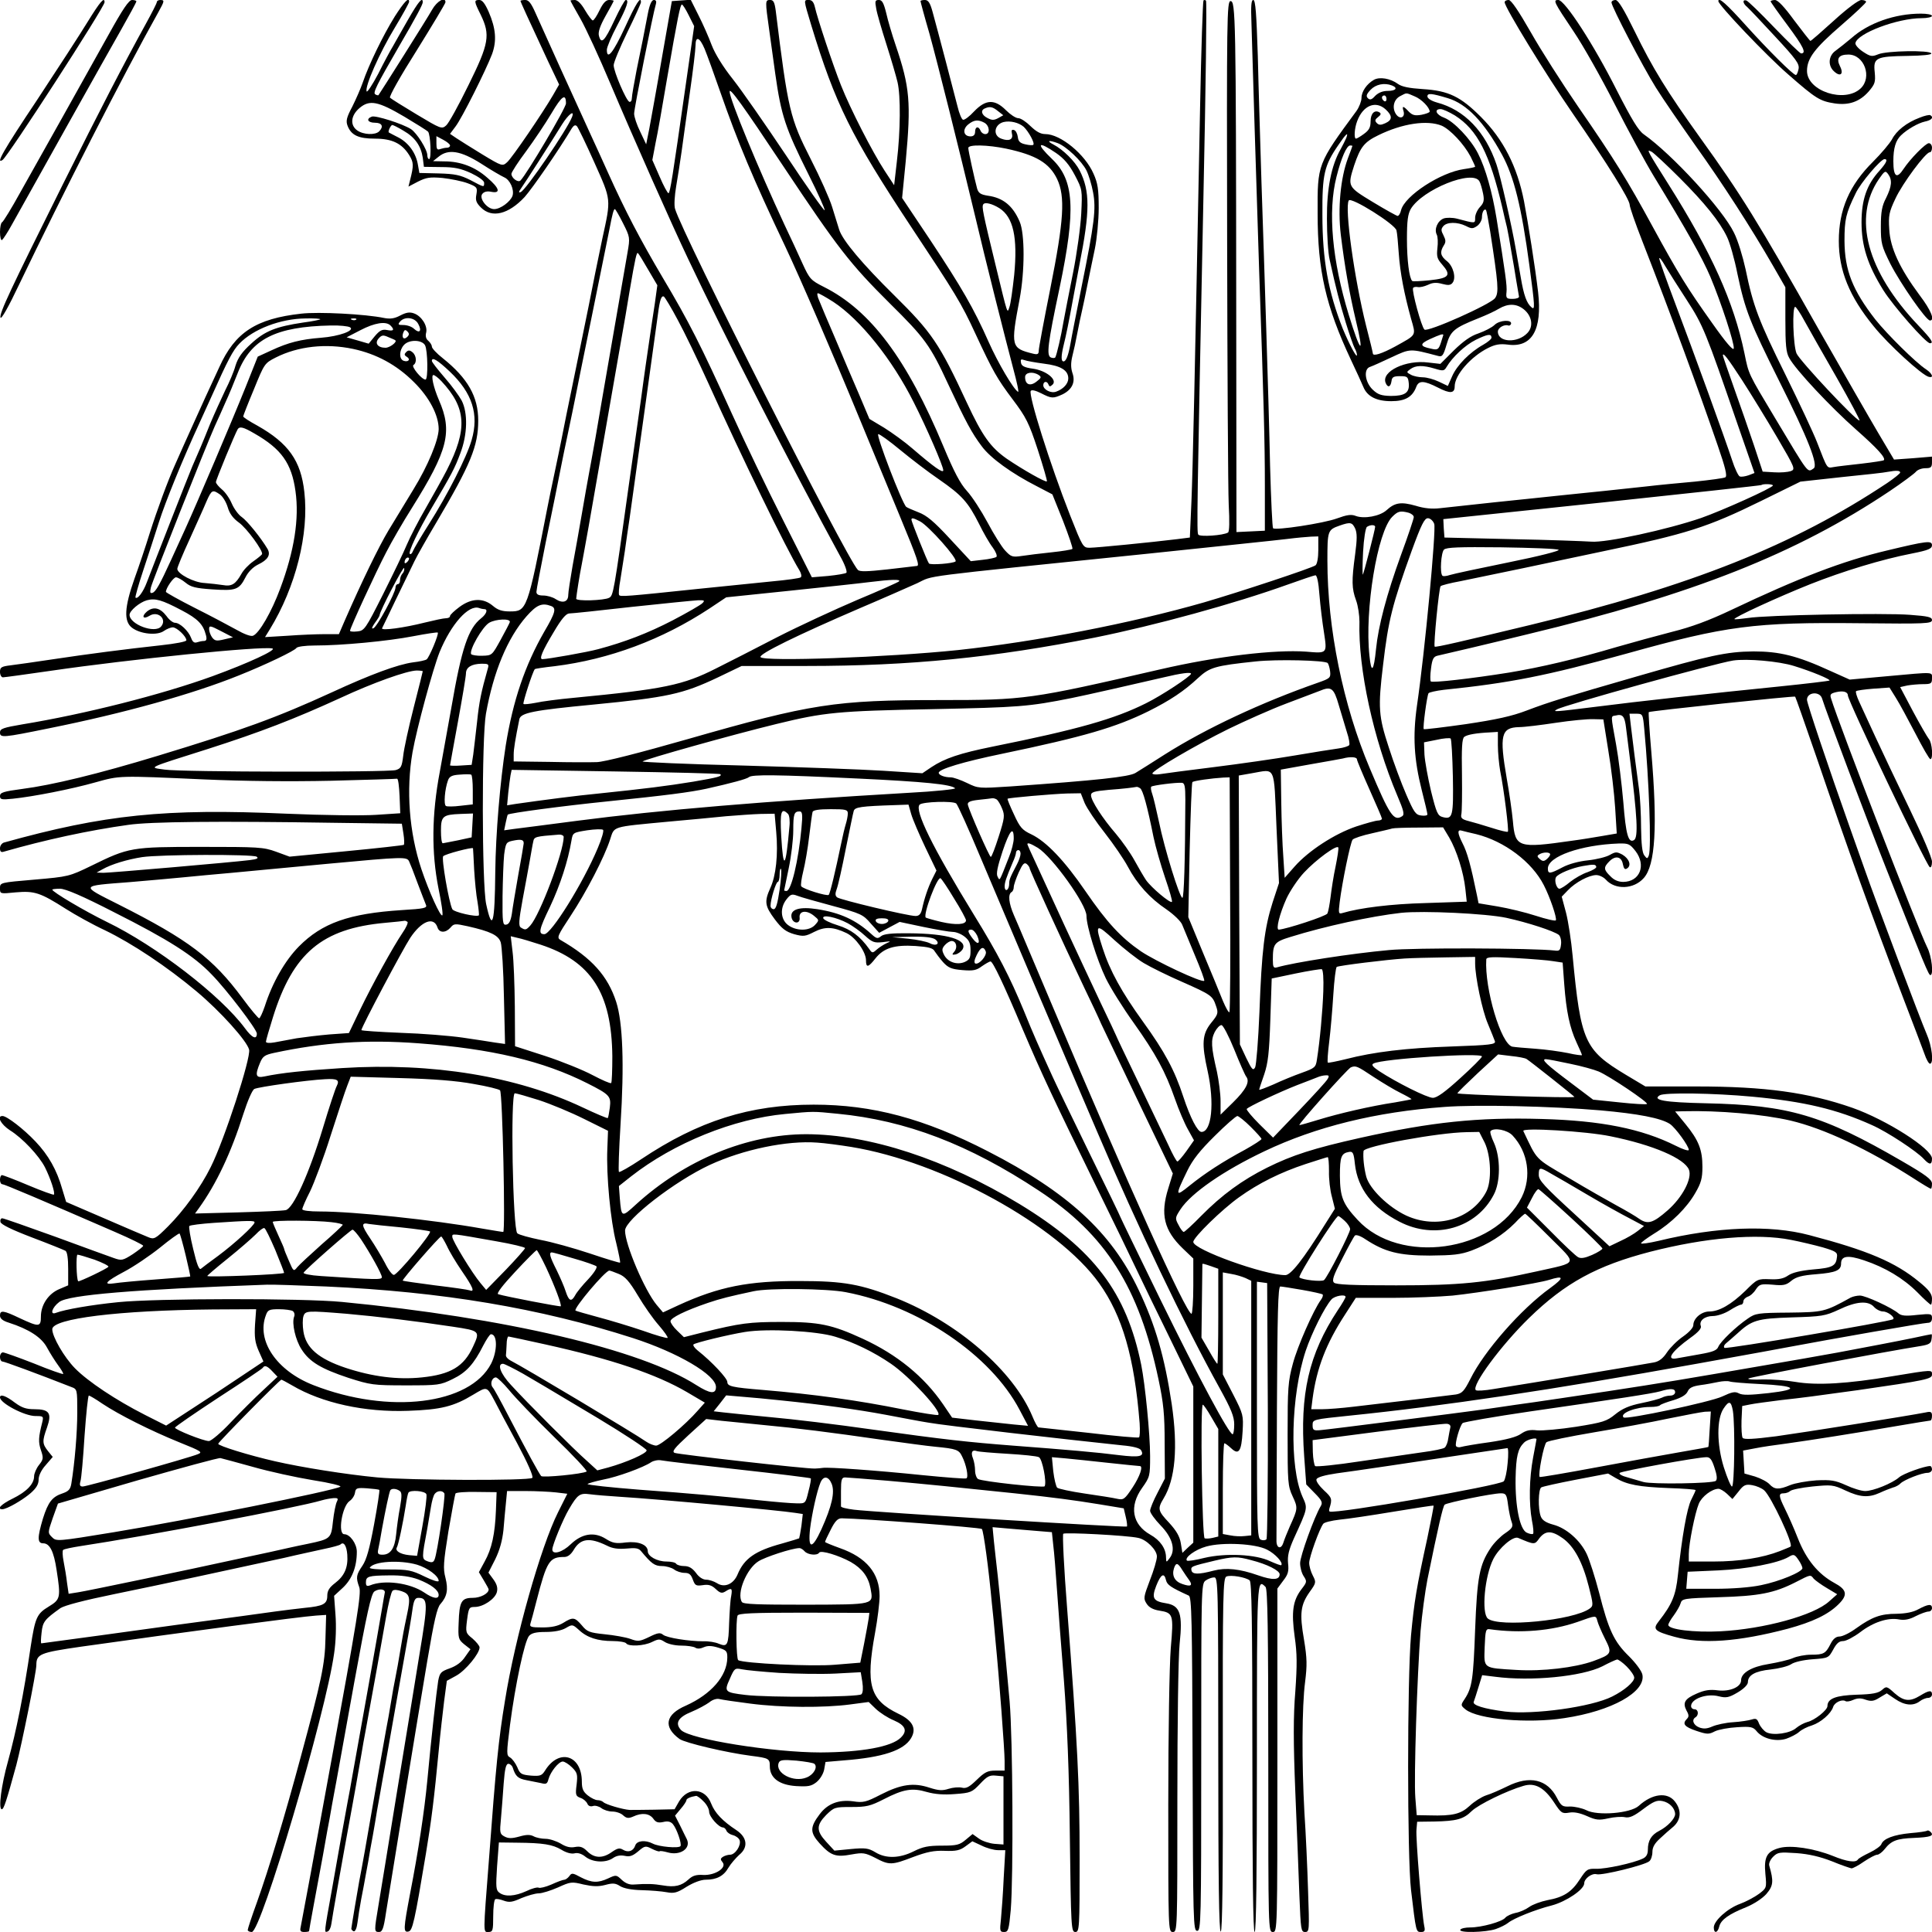 <?xml version="1.0" standalone="no"?>
<!DOCTYPE svg PUBLIC "-//W3C//DTD SVG 20010904//EN"
 "http://www.w3.org/TR/2001/REC-SVG-20010904/DTD/svg10.dtd">
<svg version="1.0" xmlns="http://www.w3.org/2000/svg"
 width="850pt" height="850pt" viewBox="0 0 850 850"
 preserveAspectRatio="xMidYMid meet">
<g transform="translate(0,850) scale(0.1,-0.1)"
fill="#000000" stroke="none">
<path d="M385 8403 c-33 -54 -133 -208 -222 -343 -149 -223 -183 -284 -152
-264 23 14 449 673 449 694 0 26 -20 2 -75 -87z"/>
<path d="M478 8348 c-47 -84 -137 -245 -200 -358 -63 -113 -148 -263 -188
-335 -39 -71 -76 -131 -81 -133 -5 -2 -9 -22 -9 -43 0 -22 4 -38 9 -35 5 4 25
34 44 69 80 144 414 741 478 853 38 67 69 124 69 128 0 3 -8 6 -19 6 -14 0
-41 -40 -103 -152z"/>
<path d="M690 8491 c0 -5 -22 -48 -49 -97 -99 -180 -196 -367 -364 -704 -234
-470 -279 -566 -275 -587 3 -11 36 48 83 147 187 390 458 922 612 1197 27 49
28 53 8 53 -8 0 -15 -4 -15 -9z"/>
<path d="M1736 8426 c-50 -80 -114 -212 -140 -289 -9 -26 -30 -74 -46 -106
-25 -47 -29 -63 -21 -84 16 -42 48 -57 121 -57 75 0 118 -21 150 -72 20 -32
21 -45 4 -111 l-7 -28 42 22 c36 18 52 21 108 16 36 -4 86 -14 110 -23 42 -16
44 -19 39 -49 -5 -26 -1 -37 20 -58 48 -48 121 -30 192 46 34 38 151 207 208
303 8 12 15 16 22 9 5 -5 40 -77 77 -160 75 -168 74 -157 35 -335 -11 -52 -25
-120 -31 -150 -22 -113 -28 -141 -84 -415 -32 -154 -61 -298 -65 -320 -4 -22
-18 -87 -30 -145 -12 -58 -27 -127 -32 -155 -88 -451 -90 -455 -165 -455 -34
0 -53 6 -75 25 -42 35 -93 34 -146 -5 -23 -17 -42 -35 -42 -40 0 -6 -8 -10
-18 -10 -11 0 -52 -9 -93 -19 -91 -23 -193 -37 -188 -25 3 5 30 63 62 129 32
66 68 140 80 165 12 25 55 101 96 170 152 257 185 338 185 450 0 105 -46 186
-156 274 -27 21 -48 44 -48 51 0 7 -7 18 -16 26 -10 8 -13 21 -9 36 7 29 -20
72 -53 84 -19 7 -34 5 -61 -9 -26 -14 -45 -16 -71 -11 -81 17 -288 28 -365 19
-198 -22 -291 -82 -360 -235 -20 -44 -48 -104 -61 -132 -37 -81 -69 -153 -94
-208 -12 -27 -30 -68 -40 -90 -31 -69 -78 -196 -111 -300 -17 -55 -47 -145
-67 -200 -45 -127 -48 -189 -11 -217 37 -28 111 -35 140 -14 13 9 31 16 39 16
18 0 60 -40 60 -57 0 -6 -48 -15 -112 -22 -156 -17 -319 -38 -478 -62 -74 -11
-156 -23 -182 -26 -42 -5 -48 -9 -48 -29 0 -13 6 -24 13 -24 6 0 102 13 212
29 349 51 926 109 973 98 23 -5 -104 -64 -263 -122 -226 -82 -563 -167 -837
-212 -82 -14 -98 -19 -98 -35 0 -25 11 -24 217 18 328 66 630 150 833 232 118
47 247 109 254 121 4 6 38 11 81 11 118 0 321 19 434 41 57 11 105 18 107 16
6 -6 -38 -111 -49 -118 -5 -4 -32 -10 -59 -13 -68 -9 -189 -54 -358 -132 -242
-111 -396 -167 -765 -279 -263 -80 -465 -129 -597 -146 -83 -11 -98 -16 -98
-31 0 -16 7 -17 57 -12 88 9 257 42 363 72 108 30 99 30 475 13 182 -8 379
-10 562 -6 156 4 286 8 290 9 5 0 9 -33 11 -76 l3 -76 -106 -7 c-58 -4 -234
-2 -393 5 -537 24 -803 -4 -1245 -127 -9 -3 -17 -14 -17 -25 0 -15 5 -19 17
-15 181 52 375 94 548 118 96 14 394 17 902 9 l301 -4 7 -44 c4 -24 4 -46 2
-49 -3 -2 -117 -15 -254 -28 l-249 -24 -60 22 c-55 20 -78 21 -329 21 -307 0
-318 -2 -483 -83 -97 -47 -100 -48 -250 -61 -152 -13 -152 -13 -152 -38 0 -25
0 -25 70 -18 82 7 107 -1 220 -73 41 -26 118 -69 172 -94 120 -58 273 -160
403 -269 105 -88 221 -217 231 -256 9 -35 -109 -398 -169 -517 -44 -89 -119
-192 -187 -260 -56 -56 -62 -59 -88 -48 -15 6 -102 43 -194 83 l-167 72 -17
56 c-24 85 -61 150 -118 210 -52 55 -126 112 -145 112 -27 0 -7 -37 33 -63 55
-34 128 -112 154 -163 24 -48 46 -114 39 -120 -2 -2 -53 16 -112 41 -59 25
-112 45 -116 45 -5 0 -9 -9 -9 -20 0 -11 4 -20 10 -20 9 0 176 -71 498 -211
67 -29 122 -56 122 -60 0 -4 -21 -20 -46 -37 -44 -28 -49 -29 -83 -17 -20 7
-136 49 -258 94 -122 44 -227 81 -233 81 -6 0 -10 -7 -8 -16 2 -11 49 -34 138
-68 74 -28 141 -55 148 -59 8 -5 12 -34 12 -80 l0 -72 -40 -17 c-47 -20 -80
-69 -80 -120 0 -47 -8 -47 -92 -8 -73 35 -88 37 -88 12 0 -13 12 -23 38 -31
90 -29 145 -65 169 -110 13 -24 35 -59 49 -78 14 -19 24 -36 22 -38 -2 -2 -60
18 -128 46 -69 27 -131 49 -137 49 -7 0 -13 -9 -13 -20 0 -11 5 -20 10 -20 9
0 158 -55 303 -112 27 -10 27 -10 27 -112 0 -90 -11 -220 -26 -313 -4 -25 -12
-34 -38 -43 -46 -15 -64 -38 -87 -111 -25 -84 -25 -109 1 -109 29 0 47 -36 59
-117 19 -122 17 -130 -34 -161 -53 -32 -60 -48 -80 -177 -31 -211 -63 -371
-100 -505 -29 -103 -43 -210 -27 -210 9 0 21 38 64 195 23 86 88 408 88 439 0
49 16 55 195 81 454 64 963 132 1035 137 l45 3 -3 -103 c-2 -113 -18 -187
-108 -519 -70 -261 -141 -495 -193 -641 -23 -63 -41 -118 -41 -123 0 -5 8 -9
18 -9 41 0 325 960 362 1225 8 52 10 123 6 172 l-6 82 39 36 c40 38 61 91 61
158 0 35 -30 77 -55 77 -30 0 -10 123 23 146 12 8 22 24 24 37 3 20 8 22 53
19 27 -2 52 -5 54 -7 2 -3 -8 -70 -23 -151 -20 -108 -33 -155 -51 -182 -28
-41 -30 -52 -14 -96 9 -26 -10 -144 -121 -751 -72 -396 -134 -730 -137 -743
-4 -17 -1 -22 16 -22 12 0 21 2 21 4 0 3 9 54 20 113 29 156 30 163 41 221 5
28 14 77 19 107 6 30 15 80 20 110 6 30 14 79 20 108 5 28 41 225 79 437 55
303 74 387 88 398 20 14 49 11 46 -5 -1 -6 -7 -37 -12 -69 -16 -96 -94 -535
-131 -739 -5 -30 -14 -80 -20 -110 -34 -186 -29 -158 -69 -385 -36 -199 -35
-193 -20 -188 8 2 15 18 17 34 3 24 42 248 93 524 10 54 17 94 38 215 5 33 15
86 21 118 41 225 61 335 89 495 10 57 22 107 28 113 6 6 21 5 41 -2 35 -12 39
-28 23 -102 -5 -23 -15 -71 -21 -107 -6 -36 -15 -89 -20 -117 -6 -29 -14 -77
-20 -105 -5 -29 -14 -82 -20 -118 -7 -36 -16 -87 -21 -115 -5 -27 -25 -140
-44 -250 -34 -197 -48 -277 -65 -365 -8 -44 -32 -187 -34 -204 -1 -5 4 -10 10
-13 7 -2 14 14 17 39 3 24 10 69 16 101 6 31 16 82 21 112 6 30 15 81 20 113
6 31 15 82 20 112 5 30 13 80 19 110 5 30 21 118 35 195 28 161 63 355 77 435
17 93 29 163 35 207 5 32 11 43 24 43 43 0 44 -19 5 -252 -20 -123 -65 -401
-101 -618 -35 -217 -71 -435 -79 -484 -19 -113 -19 -116 3 -116 14 0 20 15 30
83 21 132 140 862 182 1110 30 177 43 234 58 250 29 33 35 63 22 115 -11 41
-9 68 13 205 15 87 29 162 31 166 3 5 45 8 93 7 l88 -1 -3 -80 c-4 -103 -18
-169 -50 -226 l-25 -46 21 -35 c12 -20 22 -38 22 -41 0 -18 -36 -37 -70 -37
-50 0 -59 -16 -62 -110 -3 -68 -1 -73 24 -94 l28 -22 -24 -34 c-15 -23 -39
-40 -67 -50 -39 -14 -44 -19 -51 -55 -7 -44 -31 -254 -48 -440 -13 -135 -39
-308 -76 -498 -29 -153 -30 -170 -7 -165 18 3 27 42 77 343 25 151 36 240 57
460 6 66 17 160 23 210 l12 90 42 23 c41 23 102 97 102 124 0 7 -14 24 -31 39
-30 24 -31 27 -24 82 7 53 9 57 34 57 37 0 89 35 97 65 5 19 0 35 -15 56 l-22
30 30 59 c20 41 31 82 36 128 3 37 8 91 11 120 l5 52 82 0 c45 0 105 -3 133
-6 l50 -6 -41 -82 c-76 -152 -189 -551 -233 -827 -29 -175 -40 -287 -71 -704
-26 -331 -25 -315 -2 -315 19 0 21 6 21 69 0 39 4 72 9 75 4 3 21 0 37 -6 25
-9 38 -7 78 11 27 11 61 21 76 21 15 0 53 12 85 26 55 25 60 26 112 13 42 -9
65 -10 96 -2 33 9 45 8 65 -5 16 -10 50 -17 96 -18 39 -1 88 -5 109 -9 32 -6
46 -3 88 24 31 19 64 31 84 31 48 0 79 16 100 53 10 17 32 42 47 56 41 33 36
77 -12 109 -61 40 -95 76 -111 117 -26 69 -102 74 -141 10 l-20 -35 -91 -2
c-51 -1 -99 -1 -107 -1 -30 2 -105 24 -115 34 -5 5 -16 9 -26 9 -9 0 -28 9
-43 21 -20 16 -26 29 -26 60 0 118 -101 148 -162 49 -14 -22 -21 -25 -62 -22
-42 4 -48 7 -60 37 -8 18 -22 37 -32 43 -16 9 -16 16 0 143 23 177 64 370 84
392 11 12 30 17 73 17 36 0 69 6 88 17 29 17 30 17 58 -8 36 -34 83 -49 149
-49 29 0 56 -5 59 -10 10 -15 78 -12 114 6 29 14 34 14 56 0 14 -9 45 -16 72
-16 26 0 54 -4 62 -9 9 -6 23 -5 38 2 16 7 34 7 63 -2 36 -11 40 -15 40 -44
-1 -81 -71 -161 -182 -211 -91 -39 -101 -94 -28 -147 24 -17 206 -60 315 -74
78 -10 82 -12 82 -46 0 -51 41 -82 115 -87 53 -3 67 -1 90 17 16 13 30 36 34
55 l6 34 81 7 c171 13 263 44 295 97 26 43 8 78 -55 108 -126 61 -145 127
-103 356 11 60 20 133 20 162 0 100 -58 170 -175 211 -36 13 -65 25 -65 27 0
3 11 27 25 54 19 38 31 50 48 50 89 -1 611 -40 617 -47 7 -7 30 -174 44 -328
4 -33 11 -107 16 -165 16 -161 40 -480 40 -527 l0 -43 -41 0 c-34 0 -47 -7
-82 -41 -32 -31 -46 -39 -65 -34 -13 3 -39 1 -58 -5 -28 -9 -44 -8 -85 5 -69
23 -125 15 -213 -30 -66 -34 -78 -37 -123 -30 -63 8 -111 -10 -146 -56 -44
-58 -44 -81 -1 -129 49 -54 71 -62 140 -49 51 9 59 8 105 -15 62 -33 73 -32
167 4 59 22 91 29 139 27 49 -2 67 2 91 20 l30 22 41 -19 c22 -11 54 -20 72
-20 l32 0 -7 -122 c-3 -68 -9 -149 -12 -180 -6 -54 -5 -58 14 -58 18 0 21 9
29 97 12 147 9 758 -5 918 -24 264 -42 460 -52 550 -6 50 -13 118 -17 153 l-6
63 69 -6 c38 -3 97 -8 131 -11 l61 -5 6 -57 c4 -31 11 -118 16 -192 5 -74 19
-256 31 -405 14 -186 23 -400 26 -688 5 -399 6 -417 24 -417 18 0 19 14 19
323 0 324 -9 504 -55 1101 -14 176 -21 324 -17 328 7 7 279 -7 329 -18 37 -7
83 -53 83 -82 0 -15 -14 -62 -31 -105 -28 -74 -29 -80 -14 -103 10 -16 29 -26
55 -30 62 -10 64 -16 51 -165 -6 -76 -11 -370 -11 -690 0 -552 0 -559 20 -559
20 0 20 7 20 584 0 330 4 628 10 684 14 132 2 168 -59 178 -58 9 -65 23 -44
77 20 51 35 60 43 25 5 -21 21 -32 100 -68 13 -6 15 -100 17 -741 2 -697 3
-734 20 -734 17 0 18 38 18 763 0 744 0 764 19 778 11 8 28 14 38 14 17 0 18
-34 18 -781 0 -545 3 -780 11 -777 7 2 10 241 9 780 -1 714 1 776 16 782 20 8
84 -3 102 -17 9 -7 12 -175 12 -778 0 -506 3 -769 10 -769 7 0 10 262 10 765
0 793 0 791 38 753 9 -9 12 -193 12 -765 0 -746 0 -753 20 -753 20 0 20 7 20
756 l0 755 26 35 c21 27 25 41 21 76 -3 33 3 58 25 108 63 138 62 133 38 186
-58 132 -51 444 15 642 26 77 83 192 113 225 14 16 62 24 62 11 0 -4 -15 -30
-34 -58 -128 -194 -168 -369 -148 -644 l9 -123 37 -38 c32 -32 36 -42 27 -57
-29 -48 -91 -221 -91 -251 0 -19 7 -45 16 -58 15 -23 14 -26 -10 -57 -38 -50
-45 -99 -30 -208 11 -75 11 -125 3 -241 -9 -109 -9 -222 0 -445 7 -165 15
-370 18 -457 6 -147 7 -157 25 -157 19 0 19 7 13 183 -3 100 -10 254 -16 342
-12 219 -11 470 3 575 9 73 9 103 -5 187 -20 115 -15 152 25 209 29 40 29 43
14 72 -9 17 -16 42 -16 56 0 25 45 150 62 172 4 6 36 14 71 18 34 3 141 19
237 35 96 16 176 28 177 27 2 -1 -11 -65 -27 -142 -48 -219 -58 -280 -72 -429
-17 -193 -17 -973 0 -1120 22 -186 22 -185 44 -185 16 0 19 5 14 27 -10 50
-38 389 -34 424 l3 34 75 1 c98 2 129 10 165 46 30 29 155 90 228 111 50 15
91 -7 135 -74 30 -46 35 -49 65 -44 22 4 47 -1 79 -15 40 -18 53 -19 94 -10
26 6 59 8 73 5 20 -4 39 4 81 36 44 33 60 40 84 35 31 -6 55 -31 56 -57 0 -20
-33 -55 -70 -74 -35 -18 -50 -43 -50 -83 0 -20 -7 -32 -22 -39 -42 -20 -162
-46 -205 -45 -39 1 -43 -2 -72 -46 -36 -56 -71 -79 -143 -92 -29 -6 -65 -19
-80 -30 -15 -11 -42 -23 -60 -26 -18 -4 -38 -13 -45 -21 -14 -18 -105 -43
-155 -43 -20 0 -40 -4 -43 -10 -9 -15 112 -12 156 3 20 7 44 19 54 27 24 20
121 59 193 77 63 17 142 70 142 97 0 21 34 46 55 40 24 -6 211 40 231 57 8 6
14 25 14 41 0 21 10 38 33 59 17 16 44 40 60 53 33 30 36 72 6 110 -33 43
-100 35 -159 -19 -36 -33 -182 -45 -231 -19 -19 9 -51 16 -71 16 -34 -2 -39 2
-58 38 -42 82 -120 100 -218 51 -31 -15 -73 -34 -94 -40 -20 -7 -52 -27 -72
-46 -39 -36 -74 -45 -177 -42 l-56 1 -6 76 c-7 87 8 539 23 734 6 72 20 174
30 226 48 235 68 322 76 330 10 9 210 50 247 50 23 0 26 -5 32 -52 4 -29 11
-63 16 -75 7 -19 3 -27 -28 -48 -20 -13 -50 -43 -65 -66 -49 -74 -59 -126 -68
-359 -8 -217 -13 -255 -46 -305 -18 -27 -18 -28 4 -46 54 -43 273 -63 435 -38
208 31 358 115 343 191 -3 16 -29 51 -59 81 -66 64 -90 116 -131 278 -18 69
-43 147 -55 172 -29 61 -90 114 -147 129 -33 9 -49 20 -55 36 -13 33 -11 120
2 128 7 4 75 19 153 34 l141 27 34 -20 c49 -29 102 -39 234 -44 64 -2 117 -6
117 -9 0 -3 -9 -22 -19 -42 -19 -37 -41 -163 -59 -333 -9 -88 -26 -128 -84
-202 -28 -35 -19 -44 68 -68 122 -34 282 -22 499 35 110 30 177 62 223 107 43
42 38 65 -18 95 -71 39 -123 102 -160 196 -18 46 -44 104 -57 130 -28 57 -29
68 -5 68 10 0 23 5 28 10 6 6 50 15 98 20 83 8 91 8 144 -17 66 -31 103 -33
152 -11 19 9 45 19 57 23 13 3 29 12 35 19 17 16 93 46 118 46 11 0 20 7 20
15 0 8 -4 15 -8 15 -25 0 -120 -34 -137 -50 -30 -26 -113 -60 -149 -60 -17 0
-55 12 -85 26 -47 21 -65 24 -130 21 -42 -3 -93 -12 -115 -21 -50 -21 -69 -20
-91 4 -10 11 -39 26 -64 34 l-46 13 -3 51 -3 50 53 10 c29 6 91 15 138 21 108
15 305 46 485 77 77 13 143 24 147 24 5 0 8 9 8 21 0 17 -5 20 -27 15 -76 -15
-535 -88 -658 -105 -102 -13 -142 -15 -148 -7 -4 6 -6 40 -5 76 l3 64 35 7
c19 4 80 12 135 19 100 11 152 18 340 44 298 43 325 49 325 68 0 22 6 23 -175
-7 -197 -33 -330 -41 -425 -25 -41 7 -106 12 -145 11 -38 -2 -67 0 -63 4 5 6
617 121 758 143 36 6 46 11 48 30 2 12 2 22 0 22 -2 0 -37 -7 -78 -16 -72 -15
-225 -44 -337 -65 -135 -24 -167 -30 -308 -54 -364 -63 -459 -79 -695 -115
-87 -13 -338 -51 -415 -61 -38 -6 -97 -14 -130 -19 -101 -14 -688 -89 -725
-92 -31 -3 -35 0 -35 22 0 25 0 25 165 42 411 42 886 113 1525 228 309 56 334
60 385 70 224 42 613 110 631 110 13 0 19 7 19 21 0 19 -4 20 -65 14 -51 -6
-70 -4 -83 7 -29 25 -144 78 -169 78 -13 0 -31 -4 -41 -9 -114 -63 -120 -64
-272 -66 -136 -1 -147 -3 -180 -26 -53 -36 -120 -101 -130 -124 -6 -16 -24
-23 -81 -33 -41 -7 -86 -15 -101 -18 -51 -10 -24 30 59 90 34 24 50 42 46 52
-9 23 17 44 53 44 19 0 52 11 74 25 22 14 44 25 50 25 5 0 10 6 10 14 0 8 9
17 19 21 11 3 27 17 36 32 16 23 21 25 73 21 48 -5 61 -2 83 17 21 17 46 24
110 29 87 7 109 17 109 47 0 34 30 38 101 14 93 -31 173 -79 235 -141 29 -30
56 -54 59 -54 3 0 5 12 5 28 -1 20 -14 38 -56 72 -105 87 -228 139 -484 206
-173 46 -406 37 -662 -25 -43 -10 -78 -15 -78 -11 0 4 26 23 58 43 77 47 144
114 181 179 25 43 31 64 31 114 0 75 -16 117 -75 189 l-45 55 37 1 c153 4 349
-13 470 -41 148 -35 340 -125 546 -257 37 -24 69 -43 72 -43 3 0 5 10 5 23 -1
18 -26 37 -133 99 -350 203 -498 246 -861 254 -184 4 -238 14 -204 35 20 13
237 10 408 -6 226 -21 371 -55 526 -125 68 -30 198 -116 228 -149 25 -27 36
-27 36 2 -1 43 -200 170 -350 223 -195 68 -385 94 -687 94 l-224 0 -87 52
c-181 109 -197 145 -233 522 -6 66 -19 151 -29 190 l-19 71 27 28 c33 35 93
67 125 67 13 0 32 -9 42 -20 41 -46 123 -43 167 7 51 57 61 227 33 557 -8 94
-13 171 -11 173 5 5 640 72 644 68 2 -2 43 -119 92 -261 145 -425 246 -705
385 -1069 42 -110 84 -219 92 -242 8 -24 19 -43 24 -43 18 0 9 78 -15 132 -25
57 -222 579 -275 731 -17 48 -45 126 -62 175 -93 262 -189 548 -189 563 0 34
55 39 66 7 16 -53 200 -541 282 -748 171 -431 187 -470 195 -470 15 0 6 83
-14 122 -38 75 -390 985 -423 1095 -6 18 -2 22 23 28 31 7 51 1 51 -15 0 -23
345 -746 360 -755 6 -4 10 7 10 24 0 17 -41 113 -99 233 -54 112 -122 255
-151 318 -29 63 -61 133 -71 154 -10 22 -16 42 -13 45 3 3 37 8 76 11 l71 5
28 -45 c16 -25 54 -96 86 -157 32 -62 61 -113 66 -113 13 0 8 73 -7 89 -7 9
-39 64 -70 122 l-56 106 31 7 c17 3 49 6 70 6 35 0 39 3 39 25 0 30 14 29
-196 10 l-166 -15 -87 39 c-144 66 -222 85 -336 85 -119 -1 -195 -18 -510
-109 -322 -93 -388 -113 -488 -151 -65 -25 -134 -40 -268 -60 -99 -14 -182
-24 -185 -22 -5 6 14 146 21 158 3 4 33 11 67 15 291 30 453 62 803 159 441
123 562 139 1031 134 287 -3 314 -2 314 14 0 13 -16 17 -97 23 -116 9 -635 -1
-713 -14 -30 -4 -57 -7 -59 -5 -7 6 191 97 334 154 144 57 314 109 448 135 71
14 87 21 87 36 0 22 -23 19 -198 -23 -195 -46 -389 -121 -686 -262 -97 -46
-175 -75 -260 -96 -66 -17 -175 -47 -241 -66 -182 -54 -337 -90 -475 -113
-169 -27 -338 -46 -345 -39 -3 3 -3 29 1 57 5 41 11 52 28 56 57 13 211 49
399 95 728 175 1180 354 1592 630 55 37 106 75 114 84 7 9 26 16 42 16 24 0
29 4 29 26 l0 25 -83 -7 -84 -6 -70 118 c-39 66 -156 270 -261 454 -271 480
-340 591 -522 844 -147 205 -209 306 -288 468 -48 98 -72 137 -84 138 -10 0
-18 -5 -18 -11 0 -18 137 -281 195 -374 31 -50 110 -164 174 -255 120 -168
244 -360 342 -530 l54 -94 0 -141 c0 -112 3 -146 17 -170 27 -51 183 -217 294
-315 94 -83 132 -125 122 -135 -2 -2 -46 -9 -98 -15 -52 -6 -108 -12 -123 -15
-30 -5 -26 -11 -73 110 -15 39 -77 171 -138 295 -118 238 -143 304 -176 465
-12 55 -34 128 -51 161 -49 102 -272 345 -397 433 -24 17 -53 65 -119 194
-100 199 -228 397 -257 397 -24 0 -21 -7 67 -138 42 -62 123 -206 181 -320 58
-114 135 -256 172 -317 148 -243 214 -361 249 -443 48 -115 106 -292 103 -315
-2 -12 -34 25 -94 110 -111 156 -149 217 -263 426 -112 206 -168 296 -328 528
-70 102 -164 249 -208 327 -55 96 -86 141 -97 142 -10 0 -18 -4 -18 -10 0 -22
180 -316 300 -490 153 -222 250 -378 250 -401 0 -10 25 -82 56 -161 131 -336
246 -650 331 -897 34 -98 43 -135 34 -141 -7 -4 -67 -12 -134 -19 -67 -6 -162
-15 -212 -21 -49 -5 -134 -14 -187 -20 -54 -5 -142 -15 -195 -20 -54 -6 -183
-19 -288 -30 -104 -11 -212 -23 -240 -26 -34 -4 -69 -1 -107 11 -64 18 -91 14
-128 -20 -29 -26 -98 -39 -135 -25 -20 8 -39 5 -83 -11 -56 -21 -271 -54 -281
-43 -3 3 -9 126 -13 272 -3 147 -11 420 -17 607 -6 187 -15 477 -21 645 -5
168 -13 416 -16 553 -6 185 -10 247 -20 247 -9 0 -11 -26 -8 -102 2 -57 8
-265 14 -463 6 -198 15 -481 20 -630 20 -575 25 -747 25 -940 l0 -200 -62 -3
-63 -3 -1 1013 c-1 1256 -3 1323 -25 1323 -16 0 -17 -74 -15 -1050 1 -577 4
-1102 7 -1166 4 -73 3 -118 -3 -122 -21 -13 -125 -20 -131 -9 -7 10 -6 89 23
1500 10 463 15 846 11 849 -3 3 -8 4 -11 1 -3 -3 -10 -214 -15 -469 -24 -1226
-32 -1586 -38 -1734 l-7 -160 -55 -7 c-113 -14 -358 -38 -386 -38 -29 0 -31 4
-86 143 -88 224 -184 529 -173 547 4 6 21 2 45 -10 47 -24 53 -24 95 -5 42 21
58 54 43 95 -7 22 -7 44 0 73 6 23 16 69 22 102 6 33 16 78 21 100 5 22 16 74
24 115 8 41 23 111 32 155 9 44 17 125 17 180 0 82 -4 109 -23 151 -37 85
-145 174 -212 174 -21 0 -40 11 -65 35 -19 19 -43 35 -54 35 -11 0 -35 16 -54
35 -50 50 -89 48 -140 -5 -21 -23 -43 -39 -49 -37 -6 2 -17 28 -24 58 -15 59
-87 334 -110 417 -11 40 -19 52 -34 52 -10 0 -19 -2 -19 -5 0 -3 17 -67 39
-142 36 -130 128 -498 201 -803 44 -188 134 -544 168 -672 16 -59 26 -105 21
-102 -21 13 -88 127 -129 219 -66 149 -119 240 -256 447 l-125 187 16 162 c24
259 18 326 -44 509 -16 47 -35 111 -42 143 -11 44 -18 57 -32 57 -17 0 -18 -5
-12 -37 3 -21 24 -92 45 -158 21 -66 43 -141 49 -167 14 -60 13 -215 -3 -348
l-12 -105 -42 64 c-53 81 -151 272 -192 376 -34 85 -104 295 -115 345 -5 21
-13 30 -26 30 -24 0 -24 3 10 -110 106 -348 176 -489 439 -887 197 -297 221
-336 283 -470 79 -170 96 -199 165 -291 58 -77 71 -102 110 -221 24 -74 42
-136 40 -139 -6 -5 -105 51 -177 100 -71 50 -107 100 -175 246 -121 261 -155
310 -319 472 -140 138 -228 242 -243 290 -6 19 -20 64 -31 100 -11 36 -53 130
-94 210 -91 179 -100 215 -154 653 -5 37 -10 47 -24 47 -23 0 -23 -2 -4 -137
8 -59 20 -144 26 -188 26 -183 44 -238 146 -442 42 -84 74 -155 71 -158 -3 -3
-80 106 -170 242 -91 136 -196 287 -234 335 -43 54 -78 111 -93 150 -13 35
-39 94 -58 131 l-34 68 -41 -3 -42 -3 -43 -245 c-23 -135 -49 -276 -56 -315
l-14 -70 -26 55 c-15 30 -27 66 -27 80 0 23 83 441 96 483 3 11 0 17 -9 17
-10 0 -19 -20 -27 -62 -18 -96 -26 -134 -49 -246 -11 -57 -21 -113 -21 -124 0
-11 -5 -18 -11 -16 -14 5 -69 133 -69 161 0 12 27 77 60 145 33 67 60 127 60
132 0 29 -21 -3 -70 -110 -52 -112 -80 -147 -80 -99 0 11 20 59 45 106 43 81
54 114 38 113 -5 -1 -27 -41 -50 -90 -43 -92 -58 -107 -68 -67 -4 16 5 43 29
86 20 35 36 65 36 67 0 2 -9 4 -20 4 -14 0 -27 -14 -42 -45 -12 -25 -25 -45
-30 -45 -4 0 -19 20 -34 45 -16 28 -33 45 -45 45 -10 0 -19 -1 -19 -3 0 -2 20
-38 44 -80 24 -42 83 -170 131 -284 102 -241 271 -622 343 -773 163 -345 459
-923 669 -1308 20 -35 31 -67 27 -72 -5 -4 -41 -10 -80 -14 l-72 -6 -125 248
c-69 136 -171 348 -227 472 -137 302 -189 405 -304 598 -101 171 -165 294
-239 458 -25 55 -59 131 -77 169 -59 128 -218 479 -244 538 -19 43 -30 57 -45
57 -12 0 -21 -2 -21 -4 0 -4 32 -74 121 -265 l49 -103 -27 -47 c-44 -76 -180
-276 -202 -295 -20 -18 -22 -18 -108 34 -49 30 -100 62 -115 72 l-28 19 24 32
c28 36 134 248 161 319 21 58 17 112 -15 186 -16 36 -28 52 -41 52 -24 0 -24
-5 6 -65 43 -89 37 -126 -54 -310 -43 -88 -87 -168 -98 -177 -19 -17 -24 -15
-129 48 -60 36 -113 69 -118 74 -5 5 47 97 118 209 69 111 126 206 126 211 0
26 -37 6 -59 -33 -21 -38 -229 -367 -236 -376 -2 -1 -8 0 -14 4 -11 6 5 39
104 210 77 132 105 185 105 195 0 26 -19 3 -65 -77 -27 -48 -58 -101 -67 -118
-10 -16 -39 -70 -64 -120 -26 -49 -49 -84 -51 -77 -8 22 57 170 124 280 35 58
63 109 63 114 0 23 -21 1 -64 -66z m1294 7 l24 -48 -38 -265 c-57 -400 -68
-470 -75 -470 -4 0 -22 33 -39 73 l-32 73 14 74 c9 41 31 167 50 280 48 278
59 330 66 330 4 0 17 -21 30 -47z m70 -148 c10 -24 41 -109 68 -187 78 -224
145 -384 287 -683 67 -142 201 -452 330 -765 51 -124 129 -313 174 -421 80
-193 88 -219 74 -219 -5 -1 -62 -7 -128 -15 -91 -10 -123 -11 -131 -2 -50 51
-772 1477 -804 1588 -5 15 -2 59 5 100 7 41 18 110 24 154 6 44 22 160 36 257
14 97 25 190 25 207 0 44 18 38 40 -14z m346 -516 c241 -362 294 -430 469
-604 154 -152 178 -185 256 -354 78 -167 105 -217 148 -274 38 -52 132 -120
244 -177 l67 -35 47 -117 c25 -65 44 -120 41 -123 -3 -3 -44 -10 -92 -15 -47
-5 -106 -12 -131 -16 -41 -6 -47 -4 -73 24 -15 16 -50 72 -77 123 -28 52 -68
114 -91 139 -30 33 -57 85 -103 195 -161 386 -321 600 -527 703 -57 29 -62 34
-94 104 -18 40 -53 116 -78 168 -116 249 -242 554 -242 587 0 20 56 -57 236
-328z m-956 276 c0 -20 -171 -309 -200 -339 -11 -11 -40 11 -40 29 0 7 29 52
65 100 35 48 85 122 111 166 46 78 64 90 64 44z m-710 -59 c52 -31 98 -60 103
-65 11 -11 16 -121 5 -121 -4 0 -8 7 -8 17 0 25 -46 98 -72 115 -38 24 -155
61 -172 55 -27 -10 -18 -27 14 -27 31 0 39 -17 18 -38 -17 -17 -69 -15 -96 4
-33 23 -29 66 10 99 44 37 81 30 198 -39z m2611 25 l23 -18 -23 -13 c-19 -10
-28 -9 -47 1 -26 13 -31 34 -11 42 22 10 35 7 58 -12z m-1874 -25 c-21 -55
-203 -322 -226 -331 -10 -4 -10 0 2 17 17 24 130 200 180 281 27 43 56 66 44
33z m1814 -26 c23 -13 26 -50 4 -50 -9 0 -18 7 -21 15 -9 22 -24 18 -24 -5 0
-13 -7 -20 -20 -20 -31 0 -37 30 -11 52 26 21 44 23 72 8z m173 -18 c21 -20
50 -72 42 -79 -2 -3 -18 -2 -35 2 -23 5 -31 13 -33 32 -2 15 -9 29 -17 31 -10
3 -12 -1 -9 -16 7 -26 -13 -35 -47 -22 -38 14 -31 62 10 73 29 7 67 -2 89 -21z
m-2729 -17 c51 -29 77 -67 85 -119 l5 -40 75 -1 c59 0 87 -6 133 -27 33 -16
57 -33 57 -42 0 -21 1 -21 -61 12 -44 22 -67 27 -139 29 l-85 2 -6 34 c-8 52
-40 97 -84 121 -22 11 -42 22 -44 23 -6 3 8 33 15 33 4 0 26 -11 49 -25z m205
-65 c0 -6 -6 -10 -14 -10 -8 0 -21 -3 -30 -6 -13 -5 -16 1 -16 25 l0 32 30
-16 c17 -9 30 -20 30 -25z m2674 10 c37 -14 105 -78 126 -120 10 -20 23 -63
29 -96 14 -73 6 -136 -51 -418 -22 -111 -44 -221 -48 -246 -10 -56 -20 -80
-31 -80 -11 0 -11 23 0 69 11 43 25 113 40 196 6 33 20 105 30 160 47 237 47
324 1 415 -21 41 -73 92 -115 114 -33 17 -21 21 19 6z m-227 -24 c131 -28 190
-63 224 -134 36 -77 30 -180 -30 -481 -28 -140 -51 -263 -51 -274 0 -15 -5
-18 -25 -13 -97 24 -99 31 -59 241 23 123 23 287 0 340 -30 70 -73 105 -140
114 -31 5 -41 11 -47 31 -11 40 -39 167 -39 179 0 16 85 14 167 -3z m219 -19
c36 -25 58 -51 83 -98 33 -63 33 -65 28 -169 -3 -58 -19 -175 -36 -260 -17
-85 -36 -182 -42 -215 -11 -66 -30 -146 -36 -157 -2 -4 -11 -4 -19 -1 -21 8
-15 58 38 308 72 345 64 472 -33 565 -73 70 -64 82 17 27z m2743 -109 c112
-112 177 -193 209 -260 12 -24 33 -97 46 -163 34 -161 55 -213 183 -470 128
-255 174 -372 152 -386 -28 -18 -18 -31 -169 221 -120 200 -116 192 -135 285
-47 227 -145 444 -335 745 -37 58 -72 115 -79 128 -11 21 -11 23 6 14 10 -6
65 -57 122 -114z m-5272 62 c43 -28 88 -54 101 -60 26 -11 45 -54 37 -81 -9
-26 -53 -59 -81 -59 -31 0 -68 48 -52 67 8 10 22 13 40 9 42 -8 36 16 -18 62
-53 47 -117 72 -188 72 l-51 1 24 19 c43 36 98 27 188 -30z m2280 -196 c61
-39 81 -128 65 -294 -7 -65 -16 -129 -21 -141 -10 -29 -6 -41 -60 181 -58 238
-62 260 -55 271 7 11 39 3 71 -17z m-1656 -66 c31 -61 31 -64 20 -128 -6 -36
-36 -207 -66 -380 -30 -173 -64 -369 -75 -435 -12 -66 -25 -140 -30 -165 -5
-25 -18 -101 -30 -170 -12 -69 -30 -172 -41 -230 -10 -58 -19 -115 -19 -128 0
-30 -24 -38 -55 -18 -13 9 -38 16 -55 16 -21 0 -30 5 -30 16 0 9 19 107 41
218 40 195 46 224 67 331 5 28 20 97 32 155 12 58 26 123 30 145 4 22 38 189
75 370 37 182 71 350 76 375 13 69 19 90 24 90 3 0 19 -28 36 -62z m111 -205
l40 -68 -11 -80 c-7 -44 -16 -107 -21 -140 -5 -33 -13 -91 -19 -130 -5 -38
-15 -104 -20 -145 -6 -41 -31 -219 -56 -395 -65 -468 -67 -475 -85 -485 -22
-12 -145 -16 -145 -4 1 15 15 106 25 154 5 25 18 99 30 165 24 139 122 698
145 830 9 50 25 142 35 205 25 146 31 173 37 166 3 -2 23 -35 45 -73z m4569
-133 c72 -111 83 -138 224 -548 l74 -213 -26 -10 c-15 -5 -32 -8 -39 -5 -6 2
-22 35 -34 73 -33 100 -167 469 -249 686 -39 103 -71 193 -71 200 0 7 12 -8
26 -33 15 -25 57 -92 95 -150z m-3755 -8 c119 -78 260 -254 354 -442 57 -112
130 -281 130 -299 0 -15 -41 14 -135 95 -33 29 -90 70 -125 92 l-65 39 -46
109 c-26 60 -73 170 -104 244 -32 74 -64 150 -71 168 -8 17 -10 32 -6 32 5 0
35 -17 68 -38z m-684 -80 c29 -53 89 -178 134 -277 150 -332 345 -733 401
-824 8 -13 11 -27 6 -31 -4 -4 -62 -12 -128 -18 -66 -7 -208 -21 -315 -32
-324 -34 -351 -36 -356 -28 -3 4 -1 34 5 65 5 32 14 90 20 128 5 39 15 104 21
145 17 124 119 852 125 900 8 62 15 81 26 75 5 -4 33 -50 61 -103z m4957 -4
c19 -35 83 -147 142 -250 59 -104 104 -188 100 -188 -17 0 -263 263 -277 295
-15 36 -20 205 -6 205 4 0 23 -28 41 -62z m-6530 7 c-3 -2 -36 -9 -75 -14
-120 -18 -168 -37 -228 -92 -42 -38 -59 -63 -70 -98 -7 -26 -28 -75 -45 -108
-16 -34 -47 -101 -67 -149 -35 -88 -50 -122 -78 -186 -15 -35 -170 -431 -200
-510 -16 -43 -41 -76 -50 -67 -2 2 13 56 34 119 21 63 52 159 69 212 28 89
106 280 179 438 16 36 39 85 50 110 76 170 97 209 125 238 61 64 181 110 291
111 38 1 67 -1 65 -4z m158 -1 c-3 -3 -12 -4 -19 -1 -8 3 -5 6 6 6 11 1 17 -2
13 -5z m273 -19 c17 -31 6 -44 -18 -22 -10 10 -31 17 -47 17 -23 0 -26 2 -15
15 20 24 65 19 80 -10z m-122 -7 c19 -19 14 -26 -15 -20 -21 4 -32 -1 -54 -27
l-27 -33 -48 14 -49 14 60 31 c63 33 113 41 133 21z m-178 -8 c23 -14 -48 -40
-128 -46 -89 -7 -144 -21 -217 -55 l-61 -28 -53 -133 c-61 -152 -211 -504
-265 -623 -20 -44 -49 -107 -64 -140 -48 -105 -67 -139 -81 -143 -11 -4 -12 2
-7 24 7 29 240 617 281 709 13 28 34 75 47 105 14 30 38 88 54 129 58 149 166
204 409 209 39 1 77 -3 85 -8z m252 -42 c-15 -15 -26 -4 -18 18 5 13 9 15 18
6 9 -9 9 -15 0 -24z m-53 -15 c10 -7 -24 -33 -43 -33 -34 0 -49 20 -30 41 13
15 20 16 42 6 15 -6 29 -12 31 -14z m131 -22 c12 -23 14 -151 2 -151 -17 0
-64 58 -53 64 16 10 13 42 -4 56 -12 10 -19 10 -28 1 -9 -9 -9 -14 3 -21 18
-11 6 -25 -15 -17 -20 8 -19 46 2 69 22 25 79 24 93 -1z m-317 -16 c103 -22
192 -70 268 -146 68 -67 109 -146 109 -207 -1 -49 -47 -161 -111 -265 -34 -56
-84 -138 -110 -181 -42 -70 -117 -224 -193 -398 l-25 -58 -63 0 c-35 0 -108
-3 -162 -7 l-100 -6 21 34 c114 186 173 421 152 604 -15 138 -70 215 -206 292
-35 19 -63 37 -63 41 0 3 21 57 47 119 46 113 47 115 96 140 99 50 221 63 340
38z m6111 -137 c40 -62 110 -176 155 -253 79 -135 81 -140 59 -148 -12 -4 -45
-7 -72 -5 l-51 3 -38 115 c-21 63 -61 177 -88 253 -27 76 -49 140 -49 143 0
16 20 -10 84 -108z m-5685 37 c99 -94 129 -188 96 -301 -21 -74 -106 -241
-188 -370 -35 -55 -66 -108 -70 -118 -4 -11 -10 -16 -14 -13 -8 8 37 102 96
202 88 149 102 175 126 240 32 83 34 179 6 233 -11 20 -44 66 -75 101 -31 36
-56 68 -56 73 0 19 25 4 79 -47z m2614 35 c74 -9 107 -29 107 -65 0 -23 -22
-47 -53 -58 -23 -9 -57 9 -57 28 0 18 17 20 23 3 4 -10 7 -10 18 0 22 21 -28
62 -87 70 -37 5 -50 12 -52 26 -3 15 0 17 14 12 10 -4 49 -11 87 -16z m-23
-50 c13 -9 11 -13 -10 -29 -28 -22 -50 -13 -50 20 0 21 34 26 60 9z m-2628
-27 c110 -118 116 -210 24 -391 -19 -37 -61 -112 -93 -168 -32 -55 -69 -127
-83 -160 -13 -32 -61 -131 -105 -219 -77 -153 -82 -160 -113 -163 -18 -2 -32
-1 -32 3 0 12 115 261 159 345 24 47 75 135 113 195 159 254 180 336 119 475
-24 56 -36 110 -24 110 5 0 21 -12 35 -27z m-823 -230 c119 -68 164 -131 181
-254 17 -121 -5 -262 -67 -428 -38 -103 -93 -198 -120 -208 -9 -4 -39 7 -72
26 -31 17 -113 61 -183 96 -71 36 -128 68 -128 71 0 17 33 64 44 64 8 0 27
-11 43 -24 23 -19 44 -24 117 -29 103 -7 118 -2 146 53 12 24 33 45 55 56 44
21 57 43 42 69 -29 49 -90 124 -113 140 -14 9 -34 36 -44 59 -10 24 -30 52
-44 63 -14 12 -26 26 -26 32 0 10 84 213 96 233 9 13 25 9 73 -19z m2842 -73
c46 -38 123 -97 170 -129 101 -70 128 -100 176 -195 19 -39 46 -86 60 -104 14
-19 21 -37 17 -42 -5 -4 -32 -10 -61 -13 l-52 -6 -92 99 c-71 77 -103 103
-138 116 -25 10 -49 20 -54 24 -18 15 -135 320 -123 320 7 0 50 -31 97 -70z
m4399 -99 c0 -4 -26 -25 -57 -46 -412 -274 -862 -453 -1568 -624 -299 -72
-419 -100 -423 -96 -6 6 19 259 26 266 4 4 43 14 87 22 44 9 168 35 275 57
107 23 267 56 355 75 365 76 457 105 693 221 l173 85 182 20 c100 10 191 20
202 23 38 7 55 6 55 -3z m-560 -57 c0 -10 -222 -110 -316 -143 -149 -51 -419
-110 -484 -104 -30 2 -188 8 -350 11 l-295 7 -3 40 -2 41 697 73 c384 41 700
75 702 77 7 6 51 5 51 -2z m-6833 -39 c13 -9 28 -34 35 -57 8 -28 24 -49 49
-67 34 -24 107 -124 102 -139 -2 -4 -19 -18 -39 -32 -20 -14 -43 -38 -52 -55
-26 -46 -43 -56 -82 -49 -19 3 -55 7 -80 9 -47 2 -119 40 -120 62 0 7 24 65
54 130 29 65 63 139 74 166 23 52 27 54 59 32z m5231 -81 c12 -4 22 -12 22
-19 0 -7 -25 -82 -56 -166 -64 -176 -100 -314 -110 -414 -10 -100 -21 -111
-29 -30 -22 200 35 546 100 611 25 25 35 28 73 18z m-2150 -38 c38 -20 167
-165 156 -176 -9 -9 -111 -17 -117 -9 -7 8 -77 184 -77 192 0 10 7 9 38 -7z
m2262 -11 c9 -25 -41 -562 -76 -800 -19 -134 -13 -236 21 -371 14 -54 25 -102
25 -107 0 -5 -12 -7 -27 -5 -25 3 -32 14 -66 92 -21 48 -56 142 -77 208 -45
137 -48 174 -25 363 23 196 40 264 126 502 42 115 56 143 71 143 10 0 23 -11
28 -25z m-348 -20 c9 -20 9 -47 0 -114 -16 -117 -15 -150 4 -202 9 -24 15 -67
15 -94 -6 -207 61 -516 166 -764 29 -68 33 -85 22 -92 -37 -24 -55 3 -143 212
-117 277 -186 614 -186 912 0 133 1 136 55 155 46 16 54 14 67 -13z m88 7 c0
-12 -50 -205 -54 -210 -2 -2 -2 43 1 100 3 58 11 106 17 110 15 10 36 10 36 0z
m-250 -101 c0 -35 -5 -62 -12 -68 -15 -12 -339 -119 -490 -163 -324 -93 -740
-173 -1083 -210 -308 -32 -856 -52 -869 -31 -9 13 160 96 439 216 99 42 212
92 250 109 78 36 -28 23 1025 131 294 31 567 59 605 64 39 5 85 9 103 10 l32
1 0 -59z m1057 0 c8 -4 -85 -28 -219 -55 -128 -26 -245 -51 -260 -56 -14 -5
-29 -6 -32 -3 -12 12 -6 102 7 115 11 10 64 12 252 10 131 -2 245 -6 252 -11z
m-5065 -53 c-7 -7 -12 -8 -12 -2 0 14 12 26 19 19 2 -3 -1 -11 -7 -17z m-21
-51 c-6 -6 -11 -19 -11 -29 0 -10 -4 -18 -10 -18 -5 0 -10 -7 -10 -15 0 -23
-81 -173 -97 -179 -10 -4 -7 4 6 23 12 16 21 31 21 34 0 17 105 218 108 208 2
-7 -1 -18 -7 -24z m4034 -94 c4 -49 13 -123 20 -166 14 -93 15 -92 -78 -84
-139 10 -392 -20 -643 -78 -572 -132 -595 -135 -968 -135 -462 0 -567 -16
-1111 -172 -210 -60 -370 -101 -400 -101 -27 -1 -121 -1 -207 1 l-158 2 0 30
c0 25 7 67 25 156 6 28 62 39 324 64 328 32 394 46 550 120 l104 50 287 0
c453 0 825 37 1267 125 267 54 611 148 848 233 61 22 115 40 122 41 7 1 14
-30 18 -86z m-1850 59 c-6 -5 -89 -42 -185 -82 -96 -41 -254 -114 -350 -163
-96 -50 -218 -112 -270 -138 -144 -73 -228 -91 -625 -129 -66 -6 -142 -16
-168 -22 -27 -5 -51 -8 -54 -5 -4 5 41 144 50 153 1 2 41 8 87 13 241 30 473
117 680 253 l75 50 280 29 c154 16 312 33 350 38 96 12 141 13 130 3z m-3156
-127 c71 -37 95 -62 107 -109 5 -19 2 -26 -9 -26 -8 0 -22 -3 -31 -6 -11 -4
-19 2 -25 19 -12 32 -50 67 -71 67 -9 0 -26 13 -37 29 -28 37 -57 44 -86 21
-26 -22 -18 -37 11 -19 37 23 78 -15 51 -47 -27 -33 -139 9 -139 51 0 18 44
55 76 64 37 10 66 2 153 -44z m2291 31 c-8 -8 -67 -42 -130 -75 -110 -57 -212
-96 -328 -127 -47 -13 -223 -44 -246 -44 -15 0 0 36 50 119 34 58 54 81 68 82
12 0 136 13 276 29 140 15 271 28 290 29 30 1 32 -1 20 -13z m-666 -12 c25 -9
20 -29 -30 -114 -84 -147 -137 -301 -169 -500 -25 -161 -44 -387 -46 -555 -2
-231 -13 -268 -40 -143 -19 88 -20 732 -1 838 33 184 94 332 178 428 45 51 68
61 108 46z m-293 -14 c17 0 9 -22 -14 -40 -57 -45 -86 -131 -131 -392 -14 -78
-37 -206 -51 -283 -36 -190 -37 -356 -6 -513 13 -62 21 -116 17 -119 -8 -8
-59 105 -92 203 -54 162 -68 348 -39 515 19 106 89 364 119 440 51 124 128
210 174 194 8 -3 18 -5 23 -5z m112 -57 c-1 -4 -19 -39 -40 -77 -38 -69 -38
-70 -81 -71 -24 -1 -46 3 -49 7 -10 17 49 120 79 138 29 17 95 20 91 3z
m-1257 -76 c-33 -8 -41 -7 -53 9 -7 10 -13 26 -13 36 0 17 5 16 53 -9 l52 -27
-39 -9z m4855 -104 c4 -4 9 -21 11 -37 3 -28 -1 -31 -52 -49 -249 -87 -493
-201 -675 -316 -55 -35 -113 -72 -130 -82 -30 -17 -166 -32 -550 -59 -138 -9
-141 -9 -190 15 -27 13 -60 25 -72 25 -28 0 -53 10 -53 20 0 16 106 48 280 84
360 75 499 116 643 187 94 47 156 88 218 146 51 47 73 54 254 73 93 10 304 5
316 -7z m2052 -13 c78 -24 162 -59 156 -64 -2 -2 -101 -14 -219 -26 -299 -30
-626 -66 -813 -90 -177 -22 -189 -23 -167 -11 32 19 693 202 775 215 61 9 201
-3 268 -24z m-5747 -12 c-29 -102 -38 -146 -47 -233 -6 -55 -14 -120 -17 -145
l-7 -45 -48 -3 c-26 -2 -47 -1 -47 1 0 2 16 89 35 193 19 104 35 199 35 211 0
27 24 42 69 43 30 0 33 -2 27 -22z m-286 -11 c0 -2 -18 -74 -40 -160 -22 -86
-43 -182 -46 -212 -6 -49 -10 -56 -33 -63 -37 -10 -944 -9 -1016 2 -72 10 -85
4 190 91 231 74 381 132 582 224 146 68 293 120 336 121 15 0 27 -2 27 -3z
m3380 -11 c0 -11 -131 -97 -198 -130 -138 -69 -298 -115 -676 -191 -143 -29
-209 -51 -268 -90 l-40 -27 -172 11 c-94 6 -372 16 -619 23 -246 6 -444 15
-440 18 12 10 393 117 590 165 209 51 268 57 683 65 384 8 425 11 615 49 56
11 289 64 405 91 75 18 120 24 120 16z m650 -138 c12 -40 28 -94 36 -120 9
-26 13 -52 10 -56 -3 -5 -25 -12 -48 -15 -24 -3 -110 -17 -193 -31 -82 -14
-242 -37 -355 -51 -113 -14 -220 -28 -237 -31 -18 -3 -33 -1 -33 3 0 13 191
125 335 196 72 35 186 86 255 112 69 26 134 51 145 55 52 22 63 14 85 -62z
m1264 -101 c4 -29 11 -86 16 -127 34 -268 38 -354 19 -366 -25 -15 -36 25 -47
166 -7 80 -21 195 -32 255 -24 133 -24 123 -2 127 31 8 40 -3 46 -55z m80 -4
c21 -223 32 -525 20 -557 -6 -15 -8 -15 -20 1 -9 12 -13 50 -14 121 0 57 -4
133 -9 170 -12 85 -28 212 -36 280 l-6 52 29 0 c29 0 30 -1 36 -67z m-158 -96
c13 -76 26 -189 30 -251 l7 -113 -64 -11 c-35 -6 -95 -16 -134 -21 -237 -34
-249 -30 -259 87 -4 42 -16 126 -27 187 -33 191 -25 224 54 226 23 0 96 9 162
19 66 10 140 17 165 16 l44 -1 22 -138z m-486 24 c0 -32 5 -83 10 -112 17 -84
39 -263 34 -268 -2 -3 -35 5 -72 17 -37 12 -83 25 -102 30 -27 7 -34 13 -31
28 3 10 4 89 3 175 -2 117 0 159 10 167 13 10 52 17 116 20 l32 2 0 -59z
m-198 -138 c3 -174 -1 -189 -44 -178 -23 6 -28 18 -52 114 -14 59 -27 131 -29
161 l-2 54 55 11 c30 7 58 9 62 6 4 -3 8 -79 10 -168z m-422 76 c0 -5 25 -65
55 -132 30 -67 55 -125 55 -129 0 -4 -8 -8 -17 -8 -10 0 -53 -12 -96 -26 -95
-32 -210 -107 -271 -176 l-44 -50 -6 93 c-4 52 -8 159 -9 239 l-2 144 128 23
c70 12 135 24 145 26 32 9 62 7 62 -4z m-2801 -65 c9 -9 -8 -14 -119 -33 -116
-19 -213 -31 -415 -52 -96 -9 -248 -29 -367 -46 l-37 -6 5 54 c3 30 8 65 10
78 l5 24 457 -7 c251 -4 459 -9 461 -12z m2447 -234 l11 -245 -28 -85 c-36
-113 -48 -211 -58 -482 -5 -124 -14 -234 -19 -244 -9 -16 -14 -10 -39 41 l-28
60 -3 591 -2 592 57 10 c107 18 97 41 109 -238z m-3536 165 l0 -64 -54 -6
c-30 -4 -59 -4 -64 -1 -11 6 -5 75 9 113 6 17 18 23 51 25 24 2 46 2 51 0 4
-2 7 -32 7 -67z m1690 50 c298 -14 415 -26 432 -43 4 -4 -88 -14 -204 -20
-632 -37 -1090 -75 -1458 -123 -129 -17 -255 -33 -279 -36 l-43 -6 7 34 c4 19
8 35 9 35 7 7 240 38 436 58 263 27 363 40 438 56 112 25 178 43 187 51 13 12
122 11 475 -6z m1642 -507 c2 -282 0 -516 -3 -521 -3 -4 -16 19 -29 50 -13 32
-52 128 -88 213 l-64 155 6 295 c4 162 9 297 12 299 5 6 86 17 136 20 l28 1 2
-512z m-197 414 c-1 -273 -6 -432 -13 -432 -12 0 -79 216 -103 334 -12 55 -25
111 -30 124 -5 14 -7 27 -4 31 7 6 109 19 135 17 12 -1 15 -16 15 -74z m-199
50 c12 -7 32 -80 59 -215 9 -43 32 -123 51 -179 19 -55 33 -103 30 -106 -8 -7
-91 63 -114 96 -10 15 -33 54 -51 87 -18 33 -55 85 -81 116 -59 68 -110 147
-110 170 0 14 13 18 78 24 68 5 106 10 122 13 3 1 10 -2 16 -6z m-244 -65 c10
-23 50 -83 89 -132 39 -50 84 -116 101 -148 41 -77 97 -139 170 -188 33 -23
63 -52 69 -67 6 -15 31 -75 56 -135 25 -59 44 -110 41 -112 -10 -10 -214 86
-279 130 -87 60 -148 125 -244 265 -92 134 -171 217 -237 249 -41 19 -51 31
-77 88 -17 36 -30 67 -28 69 4 4 197 21 262 23 l60 1 17 -43z m-386 15 c5 -4
16 -22 23 -40 12 -29 11 -41 -15 -122 -16 -50 -31 -90 -35 -90 -6 0 -95 202
-101 230 -2 11 10 17 47 21 28 3 55 6 60 7 6 1 15 -2 21 -6z m-71 -257 c98
-233 375 -885 512 -1204 178 -418 384 -849 537 -1125 53 -96 66 -128 66 -163
0 -23 -3 -43 -7 -43 -16 0 -149 248 -318 593 -96 197 -175 359 -175 361 0 2
-62 131 -139 287 -76 156 -149 307 -161 334 -61 134 -85 188 -125 287 -62 150
-114 251 -220 423 -183 298 -263 461 -239 485 13 13 147 17 161 5 6 -5 55
-113 108 -240z m-306 193 c7 -24 35 -89 62 -146 l49 -102 -19 -38 c-18 -37
-34 -83 -45 -134 -5 -20 -13 -28 -28 -28 -33 0 -331 71 -345 82 -9 7 -9 17 -2
36 6 15 24 95 40 177 17 83 32 158 35 167 5 17 29 21 185 26 l56 2 12 -42z
m-279 3 c0 -10 -4 -31 -9 -47 -5 -16 -14 -54 -20 -84 -26 -125 -49 -221 -55
-227 -7 -7 -114 26 -121 38 -3 4 1 34 9 66 8 32 20 101 26 153 6 52 13 101 15
108 3 8 28 12 80 12 66 0 75 -2 75 -19z m-263 -2 c6 -6 9 -31 6 -57 -16 -183
-27 -196 -36 -40 -6 107 0 127 30 97z m59 -63 c-13 -143 -45 -276 -66 -276 -5
0 -10 1 -10 3 0 1 9 45 20 97 11 52 20 127 20 166 0 74 4 84 28 84 12 0 14
-13 8 -74z m-1448 12 l-3 -52 -60 -13 c-33 -7 -63 -12 -67 -13 -5 0 -8 25 -8
55 0 64 8 71 86 74 l55 2 -3 -53z m1337 -28 c9 -100 -1 -193 -26 -247 -27 -60
-24 -79 20 -138 31 -41 48 -54 85 -65 41 -11 49 -10 88 10 47 24 83 23 142 -5
40 -19 86 -83 86 -120 0 -34 10 -32 42 9 36 45 83 60 176 54 57 -4 77 -9 84
-23 6 -9 22 -31 37 -48 23 -25 37 -31 85 -35 48 -4 62 -1 86 17 16 11 33 21
38 21 10 0 57 -98 142 -300 85 -199 126 -287 340 -725 62 -126 134 -275 160
-330 26 -55 93 -193 149 -307 l101 -208 0 -343 0 -344 -24 -22 -24 -23 -7 43
c-5 30 -20 55 -51 89 -50 53 -52 62 -25 107 52 85 64 225 36 416 -31 207 -72
348 -146 503 -120 253 -312 429 -663 609 -280 144 -508 205 -766 205 -281 0
-506 -71 -759 -240 -51 -34 -95 -59 -98 -56 -3 3 0 97 7 208 17 264 10 450
-19 540 -37 114 -107 193 -246 273 -16 10 -11 20 45 105 70 106 149 259 174
336 20 60 2 55 256 79 91 8 206 19 255 24 50 4 118 9 151 10 l62 1 7 -80z
m-785 -71 c-65 -155 -205 -379 -235 -379 -28 0 -24 20 25 121 45 96 79 201 94
290 6 36 7 36 69 46 34 5 66 6 70 2 5 -3 -6 -40 -23 -80z m3746 46 c33 -57 63
-152 71 -226 l6 -56 -179 -6 c-154 -4 -291 -21 -368 -44 -17 -5 -18 -1 -12 48
11 87 47 263 57 275 5 6 44 19 86 28 43 10 83 19 88 21 6 2 58 4 117 4 l107 1
27 -45z m-1916 -4 c0 -16 -9 -53 -21 -82 -44 -112 -40 -105 -50 -86 -7 12 -1
43 22 112 31 92 49 113 49 56z m2035 19 c124 -31 245 -122 297 -224 27 -52 59
-146 53 -155 -2 -4 -42 5 -88 20 -46 15 -121 33 -168 41 l-84 14 -7 35 c-27
132 -43 190 -64 230 -23 46 -23 61 -1 54 7 -2 35 -9 62 -15z m-4015 -12 c0
-66 -105 -344 -147 -390 -18 -20 -22 -21 -41 -9 -11 6 -10 29 7 122 12 63 26
141 32 174 6 33 12 70 15 82 4 22 9 23 112 31 12 1 22 -4 22 -10z m-176 -29
c-1 -8 -11 -70 -24 -139 -12 -69 -25 -145 -28 -170 -5 -31 -12 -46 -25 -48
-15 -3 -17 8 -16 125 1 70 4 153 7 183 7 51 9 55 37 61 38 8 50 5 49 -12z
m2262 -19 c64 -40 214 -249 214 -299 0 -46 46 -194 85 -275 21 -43 76 -131
122 -195 98 -138 140 -215 182 -335 17 -49 43 -110 58 -136 l26 -47 -33 -47
c-18 -25 -36 -46 -40 -46 -4 0 -22 33 -40 73 -19 39 -78 164 -132 276 -54 112
-98 204 -98 206 0 1 -31 67 -69 146 -37 79 -108 230 -156 334 -48 105 -105
228 -126 274 -22 46 -39 85 -39 87 0 8 14 3 46 -16z m2630 -15 c47 -62 19
-134 -54 -135 -22 0 -41 8 -57 25 -30 29 -31 39 -4 66 26 26 53 21 59 -13 4
-20 9 -25 18 -19 21 13 10 43 -20 61 -25 13 -30 13 -55 -1 -15 -9 -58 -20 -96
-24 -40 -4 -85 -16 -113 -31 -55 -29 -64 -30 -64 -5 0 53 145 104 312 110 43
1 49 -2 74 -34z m-1320 -67 c-9 -41 -18 -101 -22 -134 -4 -32 -10 -65 -14 -73
-6 -12 -181 -69 -214 -71 -14 0 4 70 34 137 16 34 50 85 77 114 53 57 146 125
151 110 2 -5 -4 -43 -12 -83z m-3795 80 c0 -2 3 -43 5 -93 3 -49 9 -114 15
-144 5 -30 7 -56 6 -58 -10 -9 -111 14 -117 27 -15 29 -49 225 -40 233 9 10
129 41 131 35z m2409 -24 c0 -9 -7 -30 -16 -47 -31 -59 -34 -67 -34 -86 0 -11
-4 -23 -10 -26 -5 -3 -10 3 -10 14 0 19 6 37 36 108 8 17 14 36 14 42 0 6 5
11 10 11 6 0 10 -7 10 -16z m2330 -3 c0 -5 -7 -14 -15 -21 -12 -10 -18 -10
-30 0 -13 11 -13 15 -3 21 17 11 48 11 48 0z m-5691 -10 c10 -7 2 -11 -30 -15
-80 -10 -613 -56 -644 -56 l-30 1 25 14 c40 23 111 44 175 54 80 12 486 13
504 2z m671 -21 c4 -8 21 -51 37 -95 17 -44 33 -87 37 -96 6 -14 -7 -17 -106
-23 -233 -15 -351 -57 -453 -160 -62 -63 -117 -160 -150 -263 -10 -29 -21 -53
-25 -53 -4 0 -37 39 -73 88 -131 177 -237 257 -546 413 -169 85 -171 81 49 98
80 7 186 16 235 21 50 5 146 14 215 20 69 7 260 24 425 40 333 31 345 31 355
10z m2730 -30 c0 -8 138 -310 240 -525 29 -60 63 -132 75 -160 13 -27 89 -187
169 -354 l146 -304 -20 -65 c-36 -115 -19 -185 64 -265 l46 -44 0 -121 c0 -67
-4 -122 -8 -122 -23 0 -282 573 -610 1350 -83 195 -159 377 -171 403 -23 53
-27 92 -11 102 6 3 10 13 10 22 0 9 10 38 22 65 17 37 24 45 35 37 7 -6 13
-15 13 -19z m2493 6 c1 -5 -16 -15 -38 -23 -22 -7 -57 -27 -77 -43 -20 -17
-41 -30 -47 -30 -13 0 -24 37 -15 51 9 15 71 41 119 49 46 8 56 8 58 -4z
m-3593 -100 c-9 -61 -16 -86 -26 -86 -8 0 -14 7 -14 15 0 27 24 105 32 105 4
0 8 14 8 32 0 17 3 29 6 25 3 -3 1 -44 -6 -91z m768 -40 c29 -46 52 -89 52
-95 0 -19 -44 -22 -109 -7 -34 8 -65 17 -68 19 -13 13 51 182 65 173 5 -3 32
-43 60 -90z m-3695 -60 c236 -119 349 -190 428 -273 66 -67 199 -242 199 -260
0 -29 -21 -20 -53 24 -106 143 -390 362 -607 467 -98 48 -240 132 -240 142 0
2 15 4 34 4 24 0 99 -32 239 -104z m3162 28 c122 -33 132 -37 166 -77 l37 -41
45 24 45 24 104 -22 c58 -12 116 -22 130 -22 14 0 37 -9 52 -21 20 -16 26 -29
26 -60 0 -33 -4 -41 -25 -51 -34 -15 -76 -1 -92 32 -10 20 -9 27 4 42 9 10 22
18 30 18 20 0 27 -28 12 -46 -12 -14 -11 -16 5 -13 10 2 24 12 30 21 27 43
-64 71 -235 72 -77 1 -111 -3 -123 -13 -15 -12 -20 -11 -44 11 -66 60 -134 92
-236 108 -77 12 -119 0 -114 -34 4 -30 39 -34 36 -4 -4 31 30 36 63 9 23 -19
24 -19 5 -40 -25 -28 -84 -28 -120 0 -32 25 -35 75 -6 112 18 23 24 25 48 16
15 -6 86 -26 157 -45z m2962 -52 c96 -21 209 -58 231 -75 7 -6 12 -24 10 -41
-3 -27 -7 -31 -28 -28 -91 11 -621 13 -730 2 -165 -15 -416 -54 -492 -76 -15
-4 -18 1 -18 33 0 71 6 79 78 101 151 47 354 91 487 106 97 10 372 -3 462 -22z
m-2897 -24 c22 -12 57 -37 76 -55 32 -29 41 -32 78 -28 36 5 38 4 16 -5 -13
-6 -33 -19 -43 -28 -18 -16 -20 -16 -33 3 -40 56 -80 86 -138 104 -33 10 -62
24 -64 31 -6 18 57 5 108 -22z m178 10 c-3 -7 -15 -13 -28 -13 -13 0 -25 6
-27 13 -3 8 6 12 27 12 21 0 30 -4 28 -12z m-2115 -4 c3 -4 -6 -25 -22 -48
-42 -62 -134 -229 -188 -341 l-48 -100 -85 -6 c-47 -4 -112 -12 -145 -17 -33
-6 -77 -14 -97 -18 -22 -4 -38 -3 -38 3 0 5 14 54 31 108 88 282 216 390 494
415 44 4 83 8 86 9 3 0 8 -2 12 -5z m132 -25 c8 -24 36 -24 57 0 15 18 20 18
75 6 102 -23 136 -40 146 -71 5 -16 12 -123 14 -238 l5 -209 -43 6 c-24 4 -89
14 -144 22 -55 8 -178 18 -272 21 -95 4 -173 9 -173 12 0 13 181 354 215 406
50 75 104 95 120 45z m3107 -156 c30 -18 105 -55 167 -82 131 -58 136 -62 151
-107 11 -31 9 -37 -22 -75 -39 -49 -42 -91 -15 -211 31 -140 18 -268 -27 -268
-17 0 -49 61 -80 155 -38 116 -81 197 -178 331 -93 129 -145 223 -177 323 -35
108 -30 111 53 34 41 -37 99 -83 128 -100z m-733 121 c16 -36 4 -44 -19 -14
-23 30 -25 40 -7 40 8 0 19 -12 26 -26z m-1921 -40 c223 -73 313 -213 316
-491 0 -61 -2 -114 -5 -118 -4 -3 -40 13 -82 35 -41 22 -135 60 -208 84 l-133
43 -1 174 c-1 96 -5 205 -10 242 l-8 68 29 -7 c16 -3 62 -17 102 -30z m1737
23 c24 -19 3 -32 -26 -16 -12 6 -54 15 -93 19 l-71 7 86 2 c57 1 91 -3 104
-12z m222 -53 c6 -18 -29 -59 -46 -53 -6 3 -5 15 6 37 17 35 30 41 40 16z
m2153 -53 c0 -58 31 -207 56 -265 14 -34 28 -68 31 -77 4 -14 -19 -17 -189
-23 -204 -7 -344 -24 -468 -56 -41 -10 -76 -17 -78 -15 -3 2 0 44 6 92 6 48
14 141 18 206 4 65 11 120 15 123 10 6 220 32 299 37 30 2 112 4 183 5 l127 2
0 -29z m345 10 l40 -6 7 -95 c9 -120 24 -191 54 -256 13 -28 24 -53 24 -56 0
-2 -28 1 -62 9 -35 7 -99 16 -143 19 -44 3 -89 7 -101 9 -50 10 -123 256 -115
384 1 11 24 12 129 6 70 -4 145 -10 167 -14z m-1013 -132 c-3 -88 -15 -218
-28 -300 -5 -35 -9 -38 -67 -59 -34 -12 -90 -35 -124 -51 -35 -15 -63 -26 -63
-23 0 3 10 33 22 67 17 51 22 94 27 242 l6 180 105 22 c58 12 110 20 115 19 6
-2 9 -40 7 -97z m-392 -256 c24 -60 48 -114 53 -120 17 -22 -1 -57 -58 -113
l-55 -54 0 59 c0 33 -8 92 -16 130 -26 111 -27 139 -10 174 9 17 22 31 30 31
7 0 32 -48 56 -107z m-3590 27 c323 -24 550 -78 744 -176 99 -50 105 -57 99
-107 -3 -23 -7 -44 -9 -46 -2 -2 -52 19 -111 47 -290 137 -661 198 -1057 173
-170 -11 -267 -21 -343 -37 -38 -8 -42 5 -19 60 12 29 21 35 63 44 216 46 405
59 633 42z m4680 -58 c0 -5 -43 -48 -95 -95 -68 -62 -103 -87 -121 -87 -25 0
-159 67 -237 118 -28 19 -35 28 -24 33 36 21 477 49 477 31z m196 -11 c15 -9
213 -166 211 -167 -8 -6 -517 10 -515 16 2 5 43 45 91 90 l88 81 57 -7 c31 -3
62 -9 68 -13z m191 -21 c50 -10 107 -26 126 -34 46 -19 220 -136 213 -143 -3
-3 -57 0 -121 7 l-116 12 -98 74 c-108 81 -132 104 -110 104 8 0 55 -9 106
-20z m-864 -58 c40 -26 93 -58 120 -71 26 -13 47 -25 47 -27 0 -1 -33 -7 -72
-14 -107 -16 -248 -49 -336 -76 -42 -13 -81 -24 -85 -24 -10 0 211 247 226
254 22 9 28 6 100 -42z m-202 -9 c-5 -10 -62 -72 -125 -138 l-115 -120 -60 59
c-33 33 -58 63 -56 67 7 10 143 74 222 105 38 14 77 30 88 34 11 5 28 9 38 9
14 1 16 -3 8 -16z m-4359 -30 c-6 -10 -34 -95 -62 -188 -60 -198 -130 -353
-163 -359 -12 -3 -107 -7 -210 -10 l-189 -5 16 22 c78 108 143 246 197 417 18
56 39 105 48 109 17 9 232 39 311 43 53 3 65 -3 52 -29z m602 8 c59 -10 112
-23 116 -28 11 -11 24 -623 14 -623 -5 0 -47 7 -94 15 -213 38 -564 75 -712
75 -47 0 -78 4 -78 10 0 6 15 41 34 78 18 37 60 148 91 247 32 99 64 197 73
219 l15 39 216 -6 c148 -4 250 -12 325 -26z m287 -71 c52 -17 141 -54 199 -83
l105 -52 -3 -80 c-5 -116 14 -317 39 -413 11 -46 19 -85 17 -87 -1 -2 -61 16
-132 40 -72 24 -169 51 -218 60 -48 10 -94 22 -102 29 -20 16 -31 616 -11 616
7 0 55 -14 106 -30z m4669 -45 c168 -15 267 -34 307 -60 24 -16 83 -97 83
-114 0 -6 -26 2 -57 18 -150 75 -329 111 -590 118 -280 8 -484 -13 -798 -83
-206 -46 -299 -76 -410 -131 -110 -55 -198 -119 -290 -212 -38 -39 -73 -71
-77 -71 -4 0 -15 14 -23 31 -16 29 -15 32 9 69 47 71 188 169 369 255 227 108
490 173 792 195 142 11 475 3 685 -15z m-3355 -15 c301 -29 578 -135 885 -338
295 -194 441 -425 527 -831 22 -104 27 -153 27 -281 l1 -155 -32 -62 c-18 -34
-33 -70 -33 -80 0 -9 21 -38 46 -64 52 -53 68 -108 40 -144 -15 -20 -15 -20
-16 3 0 39 -26 76 -69 100 -80 45 -94 125 -36 206 34 48 35 52 35 140 0 96
-22 316 -39 401 -65 320 -209 509 -536 708 -325 197 -659 306 -937 307 -261 0
-535 -113 -751 -310 -62 -57 -63 -57 -70 28 l-4 54 53 42 c189 148 452 254
679 275 126 12 119 12 230 1z m1817 -57 c26 -26 48 -50 48 -54 0 -4 -33 -25
-72 -47 -99 -53 -177 -104 -244 -158 -64 -52 -65 -47 -10 66 23 47 55 88 120
152 49 49 94 88 100 88 5 0 32 -21 58 -47z m1153 -39 c68 -73 84 -182 40 -271
-121 -242 -538 -300 -722 -100 -66 71 -77 101 -78 194 0 84 6 99 40 105 17 3
21 -4 26 -53 12 -108 77 -193 196 -254 156 -81 339 -28 415 119 30 56 30 163
1 228 -12 25 -19 49 -15 52 16 16 74 5 97 -20z m430 -3 c188 -38 327 -98 346
-148 14 -39 -29 -121 -94 -178 -64 -56 -87 -63 -124 -38 -15 11 -59 37 -98 58
-38 21 -134 75 -212 122 -153 90 -138 75 -201 207 -8 16 277 -1 383 -23z
m-553 -28 c28 -59 32 -171 6 -218 -64 -119 -218 -164 -351 -103 -79 37 -161
117 -176 171 -10 39 -15 85 -12 113 2 21 328 81 453 83 l56 1 24 -47z m-2787
-19 c400 -65 910 -346 1091 -600 102 -143 155 -325 178 -616 2 -32 1 -60 -3
-62 -4 -3 -104 6 -221 20 -118 13 -218 24 -221 24 -4 0 -16 22 -27 49 -83 199
-327 411 -597 519 -157 62 -232 76 -425 76 -227 1 -357 -25 -534 -106 l-69
-32 -28 33 c-53 64 -139 266 -139 327 0 48 220 218 373 289 147 68 340 108
472 98 33 -2 100 -11 150 -19z m2102 -106 c-1 -35 5 -86 13 -114 l13 -52 -43
-68 c-97 -156 -151 -224 -175 -224 -92 0 -405 112 -405 146 0 20 126 143 202
197 85 61 181 109 293 146 50 16 93 30 96 30 4 1 6 -27 6 -61z m978 -12 c22
-12 94 -54 160 -93 66 -39 149 -85 184 -103 l64 -34 -28 -22 c-15 -12 -49 -32
-76 -44 l-48 -23 -155 143 c-132 121 -156 147 -156 171 0 35 4 35 55 5z m89
-196 c75 -69 136 -129 136 -133 0 -4 -20 -17 -45 -28 -32 -14 -50 -17 -62 -10
-10 5 -65 57 -121 114 l-104 104 22 42 c11 23 25 41 29 39 5 -2 70 -59 145
-128z m-94 -85 c121 -121 127 -107 -61 -149 -225 -50 -335 -61 -616 -61 -193
0 -265 3 -274 12 -10 10 -2 32 36 105 26 51 51 97 56 102 5 5 24 -1 46 -16 85
-56 148 -72 283 -72 103 1 135 4 184 22 74 28 139 69 191 121 21 23 42 41 45
41 3 0 52 -47 110 -105z m-903 73 c13 -12 23 -28 23 -36 0 -17 -101 -214 -115
-224 -11 -8 -96 1 -108 12 -8 7 159 270 171 270 3 0 16 -10 29 -22z m-4797 -6
c0 -13 -90 -95 -160 -147 -36 -26 -70 -52 -76 -57 -8 -6 -18 19 -34 87 -13 52
-20 98 -17 101 3 4 52 10 109 14 152 10 178 11 178 2z m338 1 c29 -3 51 -9 50
-12 -2 -4 -43 -43 -93 -86 -49 -44 -98 -89 -107 -100 -16 -20 -17 -19 -37 28
-12 27 -21 50 -21 53 0 2 -11 28 -25 58 -14 30 -25 57 -25 60 0 8 192 7 258
-1z m307 -23 c66 -7 123 -15 127 -18 8 -9 -143 -190 -159 -191 -7 -1 -25 23
-39 52 -15 28 -44 77 -65 108 -40 59 -41 72 -5 64 12 -2 75 -9 141 -15z m-554
-99 c21 -52 39 -97 39 -101 0 -7 -330 -20 -338 -14 -2 1 39 36 90 77 51 41
106 89 123 106 16 17 33 30 38 28 5 -1 26 -45 48 -96z m377 47 c41 -62 92
-153 92 -167 0 -12 -25 -11 -268 5 -48 3 -80 10 -76 15 10 16 207 189 215 189
5 0 21 -19 37 -42z m-771 -71 c12 -50 21 -92 20 -93 -1 -1 -69 -7 -152 -13
-82 -6 -165 -14 -182 -17 -52 -8 -38 8 43 51 42 22 113 70 158 106 44 36 83
64 86 62 3 -3 15 -46 27 -96z m1366 62 c70 -12 127 -26 127 -30 0 -4 -38 -47
-85 -96 l-86 -88 -25 30 c-37 44 -124 187 -124 203 0 16 -11 17 193 -19z
m-217 -20 c10 -23 40 -73 66 -111 49 -71 58 -94 35 -85 -8 3 -77 13 -153 22
-76 10 -141 19 -142 21 -5 3 161 194 169 194 3 0 14 -19 25 -41z m5914 26 c41
-8 104 -23 140 -33 57 -17 65 -22 62 -42 -4 -40 -20 -48 -105 -55 -55 -5 -91
-14 -109 -26 -20 -14 -41 -19 -81 -17 -54 2 -56 1 -108 -51 -62 -60 -115 -91
-159 -91 -34 0 -70 -30 -70 -60 0 -11 -18 -31 -45 -50 -25 -17 -57 -49 -71
-70 -17 -26 -35 -40 -57 -44 -29 -6 -534 -90 -705 -117 -40 -7 -75 -9 -79 -5
-20 20 112 198 234 317 159 155 299 231 534 292 242 62 469 82 619 52z m-5477
-122 c39 -84 69 -164 64 -170 -3 -3 -243 43 -275 53 -9 3 20 40 75 99 48 52
91 94 94 95 3 0 22 -35 42 -77z m122 40 c50 -14 94 -30 99 -34 5 -5 -10 -29
-36 -57 -25 -26 -51 -58 -57 -70 -17 -31 -28 -27 -42 16 -6 20 -25 63 -40 94
-30 59 -35 78 -21 78 4 0 48 -12 97 -27z m-2109 -5 c35 -13 63 -27 61 -31 -2
-7 -130 -68 -133 -64 -8 11 -10 117 -3 117 6 0 39 -10 75 -22z m4913 -29 l31
-11 0 -209 c0 -115 -2 -209 -4 -209 -3 0 -19 26 -37 58 l-33 57 2 160 c1 88 2
161 2 163 0 4 6 2 39 -9z m-2606 -34 c27 -11 46 -32 83 -94 26 -44 67 -103 92
-131 24 -28 42 -53 39 -56 -2 -3 -51 11 -107 31 -56 19 -145 46 -198 60 -52
14 -97 27 -100 29 -9 10 131 176 149 176 4 0 22 -7 42 -15z m2757 -18 l25 -12
0 -560 0 -560 -29 -3 c-16 -2 -44 -1 -63 3 l-33 6 0 199 c0 110 3 200 7 200 4
0 17 -10 30 -22 33 -31 45 -14 50 74 4 71 3 76 -41 162 l-46 89 0 224 0 225
38 -7 c20 -3 48 -12 62 -18z m1340 -44 c-128 -92 -291 -278 -351 -400 -27 -53
-36 -63 -63 -68 -28 -4 -187 -23 -452 -54 -50 -6 -112 -11 -138 -11 l-47 0 6
48 c18 133 60 242 143 369 l47 73 161 0 c89 0 208 5 265 10 113 12 376 54 424
69 67 21 68 10 5 -36z m-1242 -537 c1 -308 -2 -564 -6 -568 -5 -5 -16 -6 -25
-2 -16 6 -17 53 -17 571 l0 564 23 -3 22 -3 3 -559z m-4143 544 c509 -23 940
-95 1350 -227 198 -64 365 -162 365 -215 0 -33 -26 -30 -86 8 -245 157 -842
297 -1559 366 -175 17 -821 16 -985 -1 -120 -12 -234 -32 -274 -47 -28 -11
-17 24 15 48 41 31 327 55 914 76 22 1 139 -3 260 -8z m4294 -15 c46 -8 86
-17 90 -20 3 -3 0 -14 -7 -23 -33 -45 -104 -206 -124 -282 -21 -77 -23 -107
-23 -310 0 -211 1 -228 22 -273 24 -51 23 -55 -12 -132 -12 -27 -25 -60 -29
-73 -10 -31 -31 -23 -30 11 0 15 1 272 2 572 2 428 5 545 15 545 6 0 50 -7 96
-15z m-2008 -10 c320 -61 638 -276 765 -518 l37 -70 -64 6 c-35 4 -110 12
-167 18 l-103 12 -40 59 c-83 121 -201 218 -353 288 -137 63 -192 74 -356 74
-143 0 -182 -5 -348 -46 l-83 -21 -30 29 c-16 15 -29 34 -29 41 0 15 65 47
165 81 56 19 97 29 200 51 67 15 323 12 406 -4z m4524 -65 c10 -11 28 -20 40
-20 20 0 54 -26 44 -34 -12 -10 -735 -133 -742 -126 -5 4 -1 14 8 21 10 8 30
26 46 40 66 61 88 68 241 73 134 4 147 6 208 34 77 37 129 41 155 12z m-7123
-78 c-3 -55 0 -78 16 -115 l21 -47 -102 -68 c-56 -38 -152 -101 -214 -141
l-112 -73 -93 47 c-128 65 -251 147 -308 205 -48 49 -100 139 -100 172 0 47
292 83 706 87 l191 1 -5 -68z m166 60 c7 -5 10 -16 6 -25 -11 -29 6 -103 33
-144 35 -55 86 -85 206 -125 97 -31 109 -33 252 -33 144 0 152 1 207 28 60 29
93 66 134 147 14 27 29 50 34 50 29 0 29 -73 1 -129 -93 -181 -450 -225 -782
-95 -162 63 -252 196 -209 308 8 23 15 26 57 26 27 0 54 -4 61 -8z m237 -12
c136 -12 309 -33 468 -57 119 -18 120 -19 88 -88 -40 -87 -98 -122 -225 -135
-106 -11 -217 3 -335 42 -120 40 -175 88 -186 160 -4 25 -4 55 0 67 8 25 17
25 190 11z m2150 -101 c83 -25 169 -67 245 -119 82 -56 224 -210 208 -225 -3
-3 -72 8 -154 24 -198 40 -393 67 -619 86 -135 11 -155 16 -155 35 0 16 -68
89 -130 138 -14 11 -22 23 -19 27 9 8 153 43 227 55 99 16 317 4 397 -21z
m-1275 -34 c293 -65 488 -131 623 -210 l78 -46 -31 -35 c-54 -62 -164 -154
-183 -154 -10 0 -31 8 -45 18 -48 34 -538 327 -597 357 -11 6 -20 16 -19 23 1
7 2 28 3 47 0 19 4 35 8 35 3 0 77 -16 163 -35z m-100 -128 c89 -52 64 -37
330 -196 118 -71 215 -135 215 -142 0 -14 -90 -53 -168 -75 l-49 -13 -46 42
c-54 47 -265 258 -334 334 -46 49 -62 93 -35 93 6 0 46 -20 87 -43z m-1101 9
l22 -23 -63 -59 c-35 -32 -99 -96 -142 -141 -43 -46 -87 -83 -97 -83 -24 0
-149 50 -149 59 0 4 86 63 191 132 105 68 193 127 195 131 8 13 20 9 43 -16z
m1041 -82 c25 -31 113 -123 197 -205 84 -81 149 -151 144 -153 -17 -11 -193
-28 -200 -20 -9 10 -59 101 -149 274 -30 58 -59 111 -65 117 -12 16 -2 43 15
43 7 -1 33 -26 58 -56z m-955 21 c132 -78 321 -119 510 -112 145 5 201 19 287
71 62 37 59 38 95 -29 11 -22 55 -105 98 -184 46 -86 73 -147 67 -153 -13 -13
-545 -11 -682 2 -137 13 -332 44 -450 71 -114 26 -250 68 -250 77 0 7 271 282
278 282 2 0 23 -11 47 -25z m6455 6 c165 -8 181 -24 41 -40 -82 -9 -115 -10
-131 -1 -17 9 -30 6 -73 -14 -51 -24 -423 -103 -434 -92 -18 18 53 46 118 46
20 0 39 3 43 8 4 4 31 14 59 22 35 11 55 23 62 38 7 16 21 23 55 28 25 3 61
10 80 14 19 4 42 5 50 2 8 -3 67 -8 130 -11z m-370 -36 c0 -8 -9 -15 -21 -15
-11 0 -28 -4 -37 -9 -10 -5 -50 -16 -90 -24 -54 -11 -84 -24 -115 -49 -38 -31
-54 -36 -172 -55 -71 -11 -149 -18 -172 -16 -32 4 -49 0 -71 -15 -19 -14 -64
-26 -138 -37 -60 -8 -116 -18 -126 -21 -9 -3 -19 -1 -22 4 -6 10 16 88 29 101
6 5 138 28 295 51 389 56 540 79 575 89 46 14 65 12 65 -4z m-6919 -51 c72
-48 211 -118 339 -170 97 -39 103 -43 80 -52 -39 -16 -488 -142 -506 -142 -12
0 -15 6 -10 23 4 12 12 102 18 200 7 97 15 177 19 177 4 0 31 -16 60 -36z
m2984 15 c177 -18 337 -40 465 -64 69 -13 152 -29 185 -34 64 -12 605 -74 853
-100 46 -4 77 -12 82 -21 17 -28 -7 -33 -97 -22 -92 12 -230 24 -468 42 -193
15 -297 26 -619 71 -153 22 -353 46 -445 54 -91 9 -185 18 -208 21 l-43 5 28
35 27 35 70 -6 c39 -3 115 -10 170 -16z m4189 -46 c10 -62 7 -333 -4 -333 -5
0 -21 38 -36 85 -31 100 -32 212 -1 258 24 36 33 34 41 -10z m-2295 -27 l31
-53 0 -237 0 -236 -25 -6 c-13 -3 -29 -4 -35 -2 -11 3 -20 588 -8 588 3 0 20
-24 37 -54z m2193 -53 c-2 -43 -5 -79 -6 -79 0 -1 -57 -11 -126 -23 -69 -12
-235 -42 -368 -67 -134 -25 -246 -44 -248 -42 -8 9 18 144 30 153 8 6 101 25
207 43 107 18 255 45 329 61 74 15 147 29 161 30 l26 1 -5 -77z m-4157 17
c140 -13 284 -31 520 -65 94 -13 197 -27 230 -30 93 -9 104 -13 118 -43 18
-35 29 -90 19 -96 -5 -3 -91 4 -193 14 -203 21 -416 36 -439 32 -8 -1 -24 -3
-35 -3 -35 -2 -599 62 -617 69 -13 6 -1 21 61 78 l78 71 69 -8 c38 -4 123 -12
189 -19z m3016 -10 c-2 -8 -6 -29 -9 -47 -2 -18 -9 -36 -16 -42 -6 -5 -49 -14
-96 -20 -47 -7 -170 -25 -275 -40 -104 -16 -194 -25 -199 -21 -4 5 -9 32 -10
61 l-1 53 285 37 c157 20 294 36 305 35 12 -1 18 -7 16 -16z m379 -52 c0 -2
-7 -38 -15 -81 -17 -91 -19 -201 -5 -277 6 -29 8 -55 5 -58 -3 -3 -15 -1 -28
5 -30 14 -51 114 -49 239 2 97 10 130 37 157 13 14 55 24 55 15z m-127 -105
c-3 -38 -11 -73 -17 -80 -18 -19 -742 -145 -766 -133 -3 1 -3 7 -1 14 13 41
11 47 -24 79 -22 21 -36 41 -33 49 4 9 35 18 89 26 77 10 325 47 624 92 66 10
123 18 127 19 4 1 5 -29 1 -66z m-2200 41 c67 -4 129 -10 138 -15 15 -8 35
-111 25 -128 -6 -8 -276 21 -293 32 -7 5 -13 21 -13 37 0 16 -4 40 -9 53 -11
27 -4 40 16 33 7 -3 68 -8 136 -12z m-3319 -58 c70 -20 189 -46 262 -58 77
-12 129 -25 121 -29 -31 -18 -680 -148 -996 -200 -250 -41 -253 -41 -272 -22
-19 19 -19 20 3 84 l23 64 350 102 c193 55 357 100 365 98 8 -2 73 -19 144
-39z m3763 18 c73 -8 135 -14 138 -14 15 0 1 -44 -32 -94 -35 -53 -40 -56 -68
-50 -16 4 -80 14 -142 23 -62 9 -117 21 -122 26 -5 6 -13 38 -17 72 l-6 62 58
-5 c33 -3 118 -12 191 -20z m2666 -21 c11 -32 13 -51 6 -58 -12 -12 -283 -16
-319 -5 -14 4 -45 13 -69 20 -24 6 -40 15 -35 20 9 8 337 68 380 69 17 1 25
-9 37 -46z m-4294 -8 c173 -19 316 -37 318 -39 2 -2 -2 -28 -10 -57 -13 -54
-13 -54 -53 -53 -21 0 -93 6 -159 13 -193 20 -286 29 -532 47 -127 10 -230 21
-228 25 3 3 33 12 67 19 65 12 179 54 213 77 11 7 31 11 45 8 14 -3 166 -21
339 -40z m410 -63 c15 -37 1 -98 -45 -200 -41 -90 -60 -89 -50 2 8 65 30 166
46 204 13 30 35 28 49 -6z m251 13 c159 -14 307 -29 555 -55 169 -18 260 -30
370 -48 l109 -18 9 -38 c5 -20 7 -39 5 -42 -6 -5 -1114 63 -1201 74 -32 4 -58
10 -57 15 0 4 0 34 0 67 0 50 3 60 18 60 9 0 96 -7 192 -15z m3852 -42 c31
-28 129 -237 116 -247 -1 -2 -23 -10 -47 -20 -77 -30 -179 -46 -292 -46 l-109
0 0 33 c0 45 27 180 44 221 13 32 58 66 87 66 7 0 24 -10 37 -22 l24 -23 27
33 c22 29 31 33 60 28 18 -3 42 -13 53 -23z m-6004 -2 c10 -6 11 -21 2 -72 -7
-35 -14 -89 -17 -119 -6 -62 -25 -90 -60 -90 -19 0 -23 4 -19 23 3 12 10 51
16 87 16 88 32 163 37 173 5 9 25 9 41 -2z m118 -15 c3 -8 -5 -72 -18 -143
l-23 -128 -35 3 c-39 4 -63 19 -54 34 7 11 28 112 39 183 4 28 9 53 12 58 8
13 73 8 79 -7z m79 4 c6 -10 -31 -264 -43 -291 -5 -13 -12 -15 -31 -8 -26 10
-26 12 -1 144 5 28 12 70 16 95 4 25 11 51 17 58 11 14 33 16 42 2z m770 -15
c177 -11 706 -60 774 -71 l33 -5 -6 -52 c-4 -28 -9 -53 -10 -55 -2 -1 -36 -12
-76 -23 -118 -32 -166 -66 -195 -136 -18 -43 -58 -60 -91 -38 -13 8 -34 15
-47 15 -14 0 -32 11 -45 30 -16 21 -31 30 -52 30 -16 0 -32 5 -35 10 -3 6 -23
10 -43 10 -41 0 -82 23 -82 45 0 29 -41 45 -96 39 -44 -6 -59 -3 -89 16 -51
32 -105 23 -154 -24 -37 -36 -81 -48 -81 -23 0 19 48 135 73 177 38 65 48 72
92 66 22 -3 81 -8 130 -11z m-1243 -22 c-5 -10 -13 -49 -17 -86 -8 -76 -10
-78 -110 -99 -27 -5 -66 -14 -85 -18 -19 -4 -57 -13 -85 -19 -27 -6 -90 -19
-140 -30 -223 -49 -660 -140 -699 -146 l-44 -7 -7 48 c-3 27 -10 69 -15 94 -5
25 -6 48 -2 51 4 4 39 11 77 17 285 43 957 170 1060 201 17 5 40 9 53 10 19 1
21 -2 14 -16z m5394 -161 c50 -36 87 -105 114 -212 20 -79 21 -85 4 -97 -71
-52 -400 -84 -448 -44 -29 24 -14 187 24 262 25 49 87 102 109 93 73 -31 73
-31 94 -1 27 34 54 34 103 -1z m-4206 -32 c25 -13 50 -16 86 -13 40 4 54 2 65
-12 45 -54 59 -65 92 -65 18 0 42 -7 53 -15 10 -8 31 -15 46 -15 20 0 28 -7
36 -29 10 -27 14 -29 44 -25 25 4 39 0 57 -17 19 -18 27 -20 42 -11 28 18 32
15 26 -20 -4 -18 -7 -70 -9 -116 -3 -101 -7 -109 -45 -94 -15 7 -46 12 -68 11
-63 0 -161 15 -178 29 -12 10 -23 9 -61 -10 -42 -20 -49 -21 -84 -8 -20 7 -71
16 -112 20 -67 7 -77 11 -100 39 -31 36 -39 38 -82 11 -23 -14 -51 -20 -91
-20 -51 0 -58 2 -53 18 3 9 15 53 26 97 46 178 57 195 123 195 15 0 29 11 41
31 30 51 70 56 146 19z m-1142 -40 c4 -56 -12 -93 -54 -125 -25 -19 -34 -34
-34 -55 0 -37 -17 -46 -100 -54 -36 -4 -94 -11 -130 -16 -36 -5 -101 -14 -145
-20 -172 -23 -381 -51 -624 -85 -140 -19 -257 -35 -259 -35 -3 0 -2 21 1 47 5
48 13 58 83 108 19 12 102 34 239 62 201 41 498 105 745 159 63 15 144 32 179
40 35 7 66 16 69 19 14 14 27 -5 30 -45z m4047 22 c36 -18 72 -58 62 -68 -2
-2 -23 6 -48 17 -63 31 -196 37 -290 15 -39 -10 -73 -15 -77 -12 -12 13 37 49
85 62 71 20 217 13 268 -14z m-2035 -7 c14 -16 56 -20 64 -6 8 12 86 -12 139
-41 50 -29 77 -64 87 -116 13 -73 22 -71 -284 -72 -213 0 -276 2 -282 12 -24
38 21 147 73 179 30 19 146 57 179 58 6 1 17 -6 24 -14z m4374 -40 c9 -13 16
-29 16 -34 0 -17 -102 -59 -182 -75 -47 -10 -127 -16 -203 -16 l-126 0 3 38 3
37 136 6 c127 6 262 32 308 59 23 14 27 12 45 -15z m-2409 1 c71 -18 125 -46
125 -62 0 -26 -31 -27 -94 -5 -82 29 -142 35 -196 21 -68 -18 -94 -17 -98 1
-3 17 -2 18 103 43 77 18 99 19 160 2z m-3670 -20 c48 -15 95 -50 95 -71 0 -7
-27 2 -62 19 -57 28 -73 31 -155 31 -50 -1 -89 3 -86 8 17 28 132 35 208 13z
m3367 -24 c10 -15 23 -35 30 -44 17 -24 7 -30 -30 -17 -34 11 -47 37 -37 69 9
27 17 25 37 -8z m-3361 -41 c56 -22 89 -47 89 -68 0 -20 -25 -16 -64 11 -63
42 -175 57 -238 31 -14 -5 -18 -2 -18 13 0 27 11 30 102 31 54 1 93 -5 129
-18z m6139 3 c8 -8 34 -27 58 -41 l45 -27 -35 -31 c-67 -62 -288 -122 -478
-132 -117 -6 -230 8 -230 28 0 6 11 25 24 42 13 18 27 42 30 53 6 21 14 22
169 27 176 5 243 18 337 66 68 35 65 34 80 15z m-4158 -174 c-2 -14 -11 -63
-20 -110 l-17 -85 -110 -9 c-101 -9 -404 6 -427 20 -9 6 -11 175 -3 196 4 10
62 13 293 13 l287 -1 -3 -24z m3206 -12 c3 -12 18 -47 33 -77 33 -65 31 -69
-51 -99 -81 -29 -225 -46 -338 -39 -150 9 -143 5 -140 101 3 74 5 81 23 78
134 -19 272 -7 385 32 84 30 81 30 88 4z m129 -200 c18 -18 33 -40 33 -49 0
-19 -43 -56 -97 -83 -91 -46 -346 -81 -471 -66 -94 12 -145 28 -138 43 3 7 12
36 21 65 l16 52 57 -7 c158 -21 382 1 472 46 30 16 59 29 65 30 5 0 24 -13 42
-31z m-3728 -28 c74 -4 184 -6 246 -3 l112 6 7 -43 c4 -27 3 -47 -4 -54 -13
-13 -411 -15 -510 -3 -92 11 -95 14 -69 71 20 46 22 48 52 42 18 -4 92 -11
166 -16z m-129 -135 c137 -18 325 -19 439 -4 l83 11 31 -30 c18 -17 53 -40 80
-51 51 -22 61 -46 30 -76 -40 -40 -171 -64 -353 -65 -210 0 -572 58 -613 98
-29 30 -14 57 46 81 29 12 63 31 77 41 14 12 33 18 45 15 11 -3 72 -12 135
-20z m283 -265 c16 -14 -3 -48 -34 -60 -57 -24 -140 19 -123 64 5 13 18 15 78
10 39 -4 75 -10 79 -14z m-1066 -16 c23 -23 25 -31 20 -75 -6 -46 -4 -51 17
-59 13 -4 26 -16 30 -25 4 -10 13 -14 24 -11 10 4 27 -1 38 -9 10 -8 32 -15
48 -15 16 0 38 -7 48 -17 15 -13 23 -14 44 -5 38 18 71 14 88 -9 11 -16 21
-20 44 -15 20 5 33 2 43 -10 17 -21 39 -85 33 -96 -7 -11 -96 -3 -122 11 -33
17 -70 13 -77 -8 -8 -25 -31 -33 -54 -19 -15 9 -24 7 -49 -10 -40 -29 -77 -28
-108 3 -19 19 -31 23 -54 19 -20 -4 -39 0 -63 15 -19 11 -49 21 -66 21 -18 0
-42 5 -53 11 -15 8 -32 8 -63 -1 -33 -9 -48 -9 -65 0 -21 11 -22 17 -16 78 3
37 9 106 12 155 5 65 10 87 21 87 7 0 16 -8 19 -17 12 -38 23 -48 60 -55 21
-4 51 -10 65 -13 22 -6 27 -3 32 17 9 33 45 78 63 78 8 0 27 -12 41 -26z
m1898 -189 l0 -150 -40 3 c-22 2 -53 12 -68 23 l-28 20 -30 -25 c-27 -23 -40
-26 -105 -26 -60 0 -84 -5 -124 -25 -62 -31 -122 -33 -169 -4 -30 18 -44 20
-108 14 l-72 -7 -36 39 c-44 48 -44 73 0 118 35 34 38 35 111 35 66 0 83 4
142 34 87 45 126 51 190 32 36 -10 74 -13 124 -9 69 5 75 8 110 45 31 33 42
39 70 36 l33 -3 0 -150z m-1320 40 c14 -13 25 -34 25 -46 0 -21 42 -69 61 -69
5 0 12 -6 15 -14 3 -8 16 -17 29 -20 12 -3 26 -13 29 -22 8 -22 -19 -64 -42
-64 -9 0 -23 -4 -31 -9 -12 -8 -12 -12 -2 -24 20 -24 -32 -58 -84 -56 -32 2
-48 -3 -66 -20 -31 -28 -60 -35 -112 -26 -42 7 -70 8 -127 4 -20 -2 -38 5 -55
21 -23 22 -25 22 -59 6 -45 -21 -73 -20 -121 5 -35 19 -40 20 -50 5 -7 -9 -17
-16 -22 -16 -6 0 -31 -9 -57 -21 -25 -11 -51 -17 -56 -14 -5 3 -30 -3 -54 -15
-51 -23 -94 -26 -119 -7 -15 11 -16 24 -10 116 l8 105 80 -1 c116 -1 156 -8
195 -31 21 -13 43 -19 57 -16 14 4 32 -1 49 -15 32 -25 90 -28 122 -5 15 10
32 13 51 9 22 -5 35 0 59 20 29 25 33 25 60 11 16 -8 31 -13 34 -11 2 3 19 0
37 -5 54 -15 102 18 83 58 -5 9 -18 37 -30 61 l-22 43 25 30 c14 16 25 33 25
38 0 7 18 15 43 19 4 0 19 -10 32 -24z"/>
<path d="M7560 8495 c0 -17 213 -241 308 -323 121 -106 139 -117 204 -127 62
-9 109 7 149 52 28 33 31 41 27 85 -7 64 5 70 144 72 67 1 107 5 105 11 -5 15
-197 12 -234 -4 -27 -11 -34 -10 -66 11 -20 13 -35 30 -34 38 7 43 185 110
291 110 26 0 46 5 46 10 0 6 -22 10 -49 10 -114 0 -231 -41 -306 -108 -24 -20
-55 -45 -69 -55 -32 -22 -35 -66 -7 -91 28 -26 44 -12 26 23 -17 34 -5 51 37
51 70 0 106 -100 54 -149 -70 -66 -236 -12 -236 77 0 55 34 100 151 201 60 52
109 98 109 103 0 4 -9 8 -21 8 -12 0 -62 -37 -120 -90 -54 -49 -101 -90 -104
-90 -2 0 -34 41 -71 90 -43 59 -72 90 -85 90 -10 0 -19 -3 -19 -6 0 -3 34 -51
75 -106 69 -93 84 -123 59 -123 -5 0 -58 52 -119 115 -60 63 -115 116 -122
118 -18 5 -16 -13 4 -29 9 -8 64 -66 123 -130 93 -100 107 -120 103 -142 -3
-15 -8 -27 -12 -27 -13 1 -121 109 -217 215 -88 98 -124 130 -124 110z"/>
<path d="M6045 8149 c-32 -18 -55 -52 -55 -80 0 -14 -10 -40 -22 -57 -172
-234 -172 -233 -171 -452 0 -251 36 -407 146 -642 24 -51 49 -105 55 -120 17
-42 57 -63 123 -63 61 0 93 18 110 63 11 29 34 28 95 -3 54 -28 74 -26 74 5 0
50 71 131 147 169 32 16 52 19 86 15 107 -15 153 65 134 231 -13 110 -43 299
-62 400 -30 153 -91 272 -190 371 -89 89 -142 115 -255 122 -60 4 -92 10 -110
23 -33 24 -80 32 -105 18z m79 -25 c28 -11 17 -24 -19 -24 -22 0 -41 -8 -55
-22 -15 -17 -23 -19 -32 -10 -9 9 -6 18 12 37 23 24 60 32 94 19z m100 -48
c30 -12 66 -49 66 -67 0 -4 -16 -10 -36 -14 -29 -5 -40 -2 -56 14 -24 26 -31
27 -23 2 8 -27 -15 -38 -32 -15 -20 28 -12 66 17 81 31 16 24 16 64 -1z m146
-8 c83 -25 159 -104 238 -248 53 -97 86 -229 121 -490 24 -180 25 -196 9 -182
-21 17 -34 53 -47 130 -6 34 -16 90 -22 125 -17 100 -68 324 -85 373 -49 145
-141 241 -262 273 -25 7 -42 18 -42 27 0 15 17 14 90 -8z m-270 -4 c0 -8 -4
-12 -10 -9 -5 3 -10 10 -10 16 0 5 5 9 10 9 6 0 10 -7 10 -16z m-3 -46 c30
-28 29 -46 -2 -60 -20 -9 -28 -9 -38 1 -9 10 -8 15 6 26 12 9 14 15 7 20 -22
14 -40 -4 -40 -39 0 -27 -7 -39 -29 -55 -16 -12 -32 -21 -35 -21 -10 0 -7 46
5 77 26 70 82 92 126 51z m304 -26 c99 -63 153 -168 209 -407 6 -27 15 -66 20
-85 4 -19 13 -66 19 -105 7 -38 17 -97 22 -130 6 -33 11 -64 12 -70 1 -5 -11
-10 -28 -10 -27 0 -30 3 -27 30 3 28 -5 82 -44 325 -19 116 -48 219 -81 284
-32 64 -107 142 -149 158 -36 13 -46 38 -16 38 10 0 38 -13 63 -28z m-58 -45
c38 -17 98 -81 127 -136 11 -22 20 -42 20 -44 0 -3 -22 -7 -49 -11 -102 -14
-261 -117 -277 -181 -3 -14 -10 -25 -15 -25 -4 0 -53 27 -109 61 -112 68 -112
68 -82 162 27 80 44 102 106 132 106 52 215 68 279 42z m-420 -54 c-4 -10 -15
-31 -24 -48 -42 -73 -62 -175 -61 -308 0 -70 5 -151 12 -180 28 -128 44 -188
71 -277 16 -52 34 -103 39 -112 6 -10 10 -23 10 -30 0 -17 -35 50 -62 115 -64
162 -90 302 -90 502 -1 178 8 217 71 308 33 49 45 59 34 30z m27 -35 c0 -2 -9
-26 -20 -55 -32 -86 -45 -219 -31 -336 17 -139 37 -253 66 -376 39 -160 21
-146 -31 24 -73 238 -93 455 -54 607 21 84 45 138 60 138 6 0 10 -1 10 -2z
m559 -156 c5 -9 12 -34 16 -54 6 -30 3 -41 -14 -59 -12 -13 -21 -34 -21 -47 0
-26 3 -26 -80 -4 -20 5 -46 5 -58 1 -27 -10 -43 -47 -31 -71 5 -9 6 -36 3 -60
-4 -37 -1 -47 21 -72 41 -47 31 -60 -54 -69 -40 -4 -75 -6 -78 -3 -13 13 -23
91 -23 184 0 81 4 110 17 133 51 85 273 175 302 121z m-365 -216 c3 -11 7 -57
10 -101 6 -86 24 -178 54 -287 22 -77 26 -69 -69 -122 -59 -32 -99 -45 -99
-31 0 3 -13 58 -30 123 -52 208 -95 519 -76 550 10 17 205 -105 210 -132z
m412 -3 c36 -233 39 -270 22 -294 -17 -27 -298 -152 -311 -139 -13 11 -57 172
-50 183 2 4 12 6 21 4 10 -2 29 3 45 10 20 10 37 11 62 4 26 -7 37 -6 45 4 18
21 4 74 -24 96 -29 23 -32 40 -14 69 10 15 9 24 -1 44 -11 21 -12 28 -1 41 16
19 62 19 99 1 25 -13 31 -13 50 0 11 8 21 25 21 38 0 23 10 40 18 32 2 -3 10
-44 18 -93z m147 -343 c37 -29 45 -76 17 -105 -43 -46 -130 -42 -130 6 0 17
28 33 46 27 5 -2 10 2 12 7 5 20 -50 17 -72 -4 -12 -12 -44 -28 -72 -38 -34
-11 -67 -35 -108 -75 l-59 -59 -53 6 c-99 13 -207 -39 -188 -89 9 -23 22 -20
26 7 2 18 9 22 38 22 32 0 35 -3 38 -31 4 -42 -17 -56 -79 -56 -42 1 -57 6
-80 28 -34 33 -41 91 -11 100 9 3 52 22 94 42 84 39 80 39 205 6 18 -5 23 1
37 49 18 61 33 74 141 117 33 13 74 32 90 42 39 23 76 23 108 -2z m-353 -114
c0 -1 -5 -17 -11 -35 -10 -29 -14 -32 -43 -25 -50 10 -51 21 -5 42 44 20 59
25 59 18z m212 -11 c1 -6 -16 -20 -37 -32 -59 -33 -115 -90 -136 -138 l-19
-43 -40 19 c-21 10 -53 19 -70 19 -17 0 -41 5 -52 11 -21 11 -21 12 -3 25 23
17 55 18 108 2 36 -11 41 -10 51 7 26 44 81 96 129 120 52 25 68 28 69 10z"/>
<path d="M8445 7982 c-56 -21 -102 -57 -121 -95 -10 -18 -47 -62 -83 -98 -105
-104 -151 -212 -151 -349 0 -130 46 -244 153 -375 62 -78 214 -217 243 -223
23 -6 16 14 -12 33 -44 28 -173 156 -223 219 -101 130 -135 217 -136 346 0 95
6 121 49 209 21 46 111 151 127 151 16 0 9 -16 -22 -51 -56 -61 -79 -128 -79
-227 0 -105 27 -188 96 -299 44 -70 187 -233 205 -233 18 0 7 17 -51 78 -227
239 -290 475 -173 645 25 36 28 37 40 21 19 -26 16 -54 -9 -105 -18 -34 -23
-61 -23 -125 0 -75 3 -86 42 -165 44 -86 157 -249 174 -249 23 0 5 45 -46 112
-86 116 -129 207 -133 289 -4 60 -1 76 27 135 31 67 133 204 151 204 6 0 10 9
10 20 0 11 -6 20 -14 20 -14 0 -82 -69 -111 -113 -30 -46 -45 -35 -45 34 0 57
10 91 34 114 27 26 74 53 104 60 30 6 41 18 25 28 -5 3 -26 -2 -48 -11z"/>
<path d="M0 2352 c0 -25 108 -82 156 -82 35 0 36 -1 30 -27 -17 -67 -18 -87
-6 -123 12 -35 11 -41 -9 -66 -11 -14 -21 -37 -21 -49 0 -34 -33 -68 -94 -98
-51 -25 -72 -47 -46 -47 20 0 89 40 125 71 25 22 35 39 35 60 0 17 12 42 31
63 l31 36 -21 26 c-25 32 -26 43 -4 104 22 63 10 80 -56 80 -37 0 -56 7 -87
30 -38 29 -64 38 -64 22z"/>
<path d="M8440 1420 c-23 -13 -55 -19 -96 -20 -70 0 -108 -14 -178 -64 -27
-20 -60 -36 -73 -36 -15 0 -28 -10 -39 -32 -22 -43 -30 -48 -86 -48 -26 0 -62
-7 -80 -15 -18 -8 -66 -19 -107 -26 -75 -12 -121 -39 -121 -72 0 -29 -49 -50
-101 -44 -37 5 -60 1 -94 -14 -53 -23 -63 -40 -45 -75 11 -19 11 -27 2 -36
-22 -22 -12 -35 41 -53 48 -16 55 -16 82 -2 17 8 61 16 98 18 60 4 70 1 85
-17 26 -33 84 -48 130 -34 20 7 46 20 57 30 11 10 36 23 57 29 39 13 84 52 93
81 6 20 39 35 54 26 5 -4 21 -1 34 5 18 8 34 9 55 1 24 -8 36 -7 61 9 l32 19
37 -25 c41 -28 79 -32 108 -10 10 8 27 15 37 15 9 0 17 7 17 15 0 20 -13 19
-52 -5 -46 -28 -72 -25 -113 11 -34 31 -36 31 -55 14 -16 -14 -41 -19 -111
-21 -92 -3 -129 -17 -129 -50 0 -18 -57 -63 -88 -70 -15 -4 -37 -16 -49 -26
-26 -24 -102 -35 -132 -19 -12 7 -26 24 -32 38 -8 21 -13 24 -32 18 -12 -4
-49 -10 -82 -12 -33 -2 -74 -11 -92 -19 -23 -10 -38 -11 -57 -4 -26 10 -35 34
-16 45 15 10 12 35 -5 35 -8 0 -15 6 -15 14 0 32 69 57 122 43 32 -8 44 -6 83
17 27 16 45 34 45 45 0 31 32 49 100 56 36 4 76 14 90 23 14 10 54 19 95 22
69 5 70 6 90 42 15 28 26 38 44 38 13 0 47 18 75 39 57 44 123 66 172 56 23
-4 45 0 73 15 22 11 47 20 56 20 8 0 15 7 15 15 0 20 -17 18 -60 -5z"/>
<path d="M8479 446 c-3 -3 -36 -8 -74 -11 -73 -7 -119 -24 -128 -49 -4 -9 -27
-25 -52 -37 -25 -12 -48 -25 -51 -30 -9 -15 -48 -10 -111 16 -83 33 -183 48
-233 35 -57 -15 -70 -40 -63 -115 6 -61 5 -62 -28 -87 -19 -14 -56 -34 -83
-44 -56 -20 -116 -75 -116 -104 0 -28 17 -25 24 4 7 30 43 55 118 85 34 14 71
38 89 58 31 36 33 56 13 125 -3 10 5 27 17 39 20 20 28 21 103 16 55 -4 105
-16 156 -36 41 -17 80 -30 86 -31 6 0 31 13 55 30 24 16 50 30 58 30 7 0 22
11 33 25 29 37 53 46 129 49 71 3 90 9 73 26 -6 6 -12 8 -15 6z"/>
</g>
</svg>
